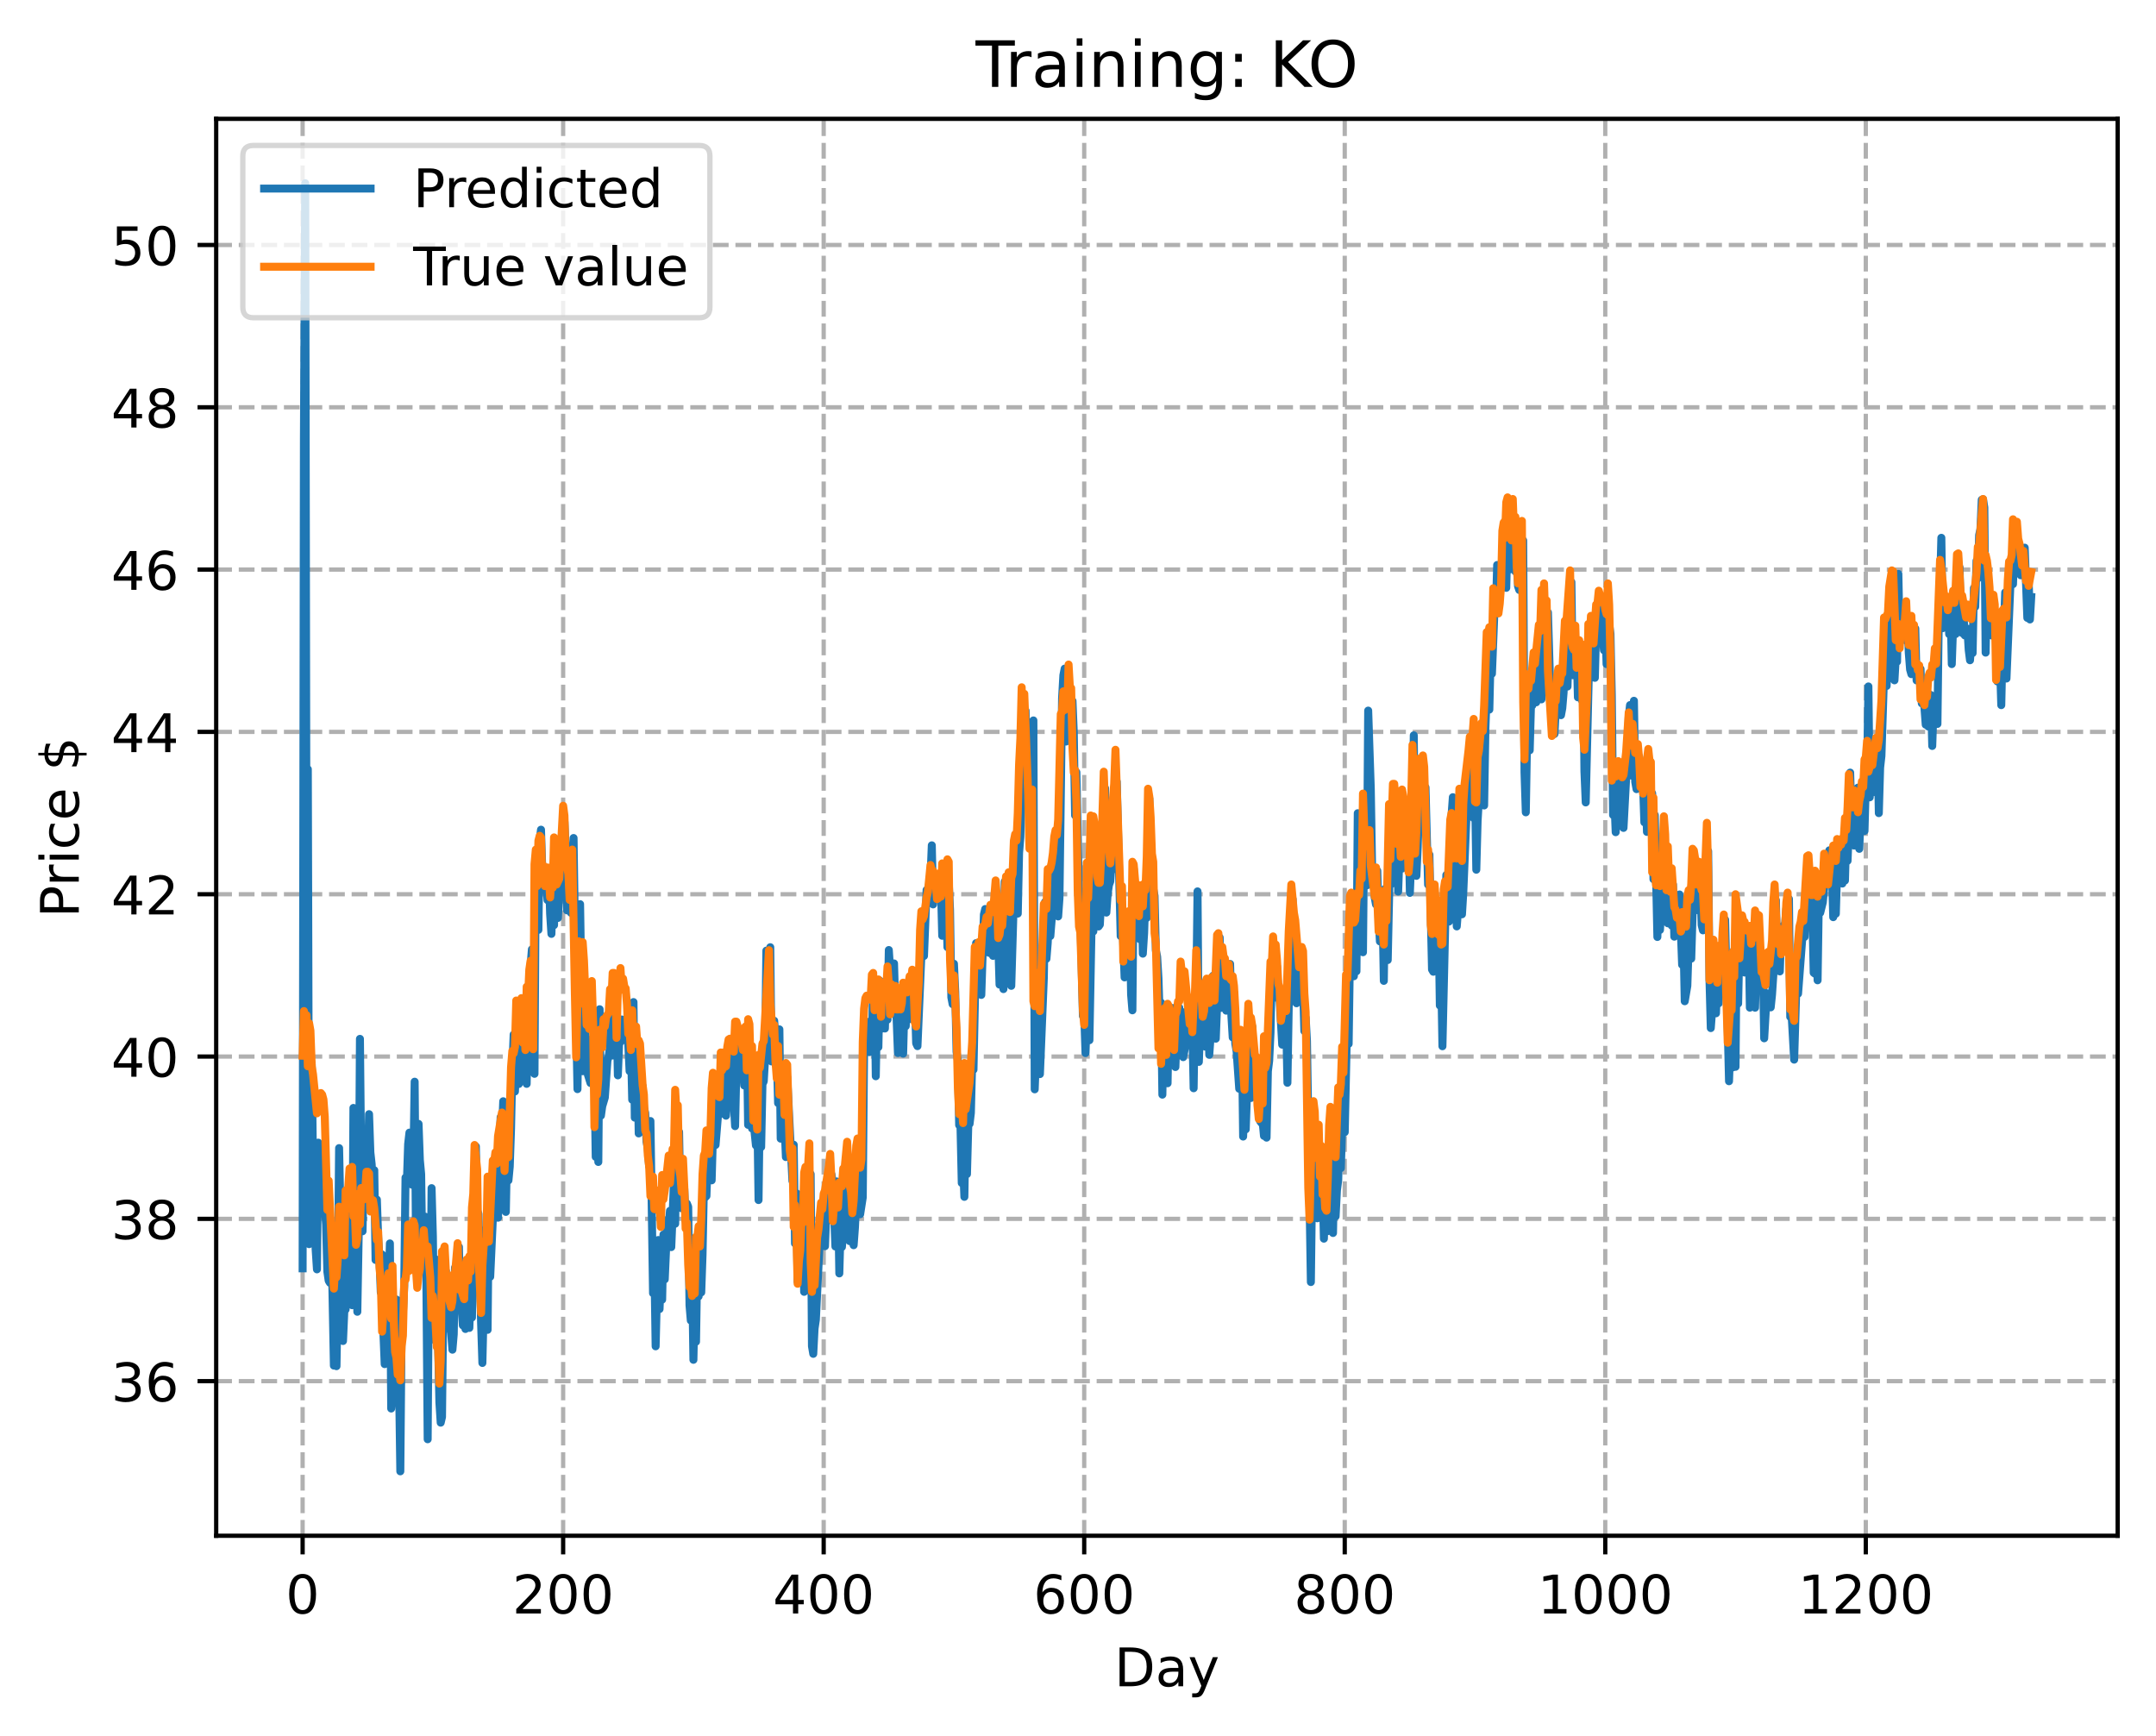 <?xml version="1.0" encoding="utf-8" standalone="no"?>
<!DOCTYPE svg PUBLIC "-//W3C//DTD SVG 1.1//EN"
  "http://www.w3.org/Graphics/SVG/1.1/DTD/svg11.dtd">
<!-- Created with matplotlib (https://matplotlib.org/) -->
<svg height="325.986pt" version="1.1" viewBox="0 0 404.923 325.986" width="404.923pt" xmlns="http://www.w3.org/2000/svg" xmlns:xlink="http://www.w3.org/1999/xlink">
 <defs>
  <style type="text/css">
*{stroke-linecap:butt;stroke-linejoin:round;}
  </style>
 </defs>
 <g id="figure_1">
  <g id="patch_1">
   <path d="M 0 325.986 
L 404.923 325.986 
L 404.923 0 
L 0 0 
z
" style="fill:#ffffff;"/>
  </g>
  <g id="axes_1">
   <g id="patch_2">
    <path d="M 40.603 288.43 
L 397.723 288.43 
L 397.723 22.318 
L 40.603 22.318 
z
" style="fill:#ffffff;"/>
   </g>
   <g id="matplotlib.axis_1">
    <g id="xtick_1">
     <g id="line2d_1">
      <path clip-path="url(#pc48d45824a)" d="M 56.836 288.43 
L 56.836 22.318 
" style="fill:none;stroke:#b0b0b0;stroke-dasharray:2.96,1.28;stroke-dashoffset:0;stroke-width:0.8;"/>
     </g>
     <g id="line2d_2">
      <defs>
       <path d="M 0 0 
L 0 3.5 
" id="ma35d886076" style="stroke:#000000;stroke-width:0.8;"/>
      </defs>
      <g>
       <use style="stroke:#000000;stroke-width:0.8;" x="56.836" xlink:href="#ma35d886076" y="288.43"/>
      </g>
     </g>
     <g id="text_1">
      <!-- 0 -->
      <defs>
       <path d="M 31.781 66.406 
Q 24.172 66.406 20.328 58.906 
Q 16.5 51.422 16.5 36.375 
Q 16.5 21.391 20.328 13.891 
Q 24.172 6.391 31.781 6.391 
Q 39.453 6.391 43.281 13.891 
Q 47.125 21.391 47.125 36.375 
Q 47.125 51.422 43.281 58.906 
Q 39.453 66.406 31.781 66.406 
z
M 31.781 74.219 
Q 44.047 74.219 50.516 64.516 
Q 56.984 54.828 56.984 36.375 
Q 56.984 17.969 50.516 8.266 
Q 44.047 -1.422 31.781 -1.422 
Q 19.531 -1.422 13.062 8.266 
Q 6.594 17.969 6.594 36.375 
Q 6.594 54.828 13.062 64.516 
Q 19.531 74.219 31.781 74.219 
z
" id="DejaVuSans-48"/>
      </defs>
      <g transform="translate(53.655 303.029)scale(0.1 -0.1)">
       <use xlink:href="#DejaVuSans-48"/>
      </g>
     </g>
    </g>
    <g id="xtick_2">
     <g id="line2d_3">
      <path clip-path="url(#pc48d45824a)" d="M 105.766 288.43 
L 105.766 22.318 
" style="fill:none;stroke:#b0b0b0;stroke-dasharray:2.96,1.28;stroke-dashoffset:0;stroke-width:0.8;"/>
     </g>
     <g id="line2d_4">
      <g>
       <use style="stroke:#000000;stroke-width:0.8;" x="105.766" xlink:href="#ma35d886076" y="288.43"/>
      </g>
     </g>
     <g id="text_2">
      <!-- 200 -->
      <defs>
       <path d="M 19.188 8.297 
L 53.609 8.297 
L 53.609 0 
L 7.328 0 
L 7.328 8.297 
Q 12.938 14.109 22.625 23.891 
Q 32.328 33.688 34.812 36.531 
Q 39.547 41.844 41.422 45.531 
Q 43.312 49.219 43.312 52.781 
Q 43.312 58.594 39.234 62.25 
Q 35.156 65.922 28.609 65.922 
Q 23.969 65.922 18.812 64.312 
Q 13.672 62.703 7.812 59.422 
L 7.812 69.391 
Q 13.766 71.781 18.938 73 
Q 24.125 74.219 28.422 74.219 
Q 39.75 74.219 46.484 68.547 
Q 53.219 62.891 53.219 53.422 
Q 53.219 48.922 51.531 44.891 
Q 49.859 40.875 45.406 35.406 
Q 44.188 33.984 37.641 27.219 
Q 31.109 20.453 19.188 8.297 
z
" id="DejaVuSans-50"/>
      </defs>
      <g transform="translate(96.223 303.029)scale(0.1 -0.1)">
       <use xlink:href="#DejaVuSans-50"/>
       <use x="63.623" xlink:href="#DejaVuSans-48"/>
       <use x="127.246" xlink:href="#DejaVuSans-48"/>
      </g>
     </g>
    </g>
    <g id="xtick_3">
     <g id="line2d_5">
      <path clip-path="url(#pc48d45824a)" d="M 154.697 288.43 
L 154.697 22.318 
" style="fill:none;stroke:#b0b0b0;stroke-dasharray:2.96,1.28;stroke-dashoffset:0;stroke-width:0.8;"/>
     </g>
     <g id="line2d_6">
      <g>
       <use style="stroke:#000000;stroke-width:0.8;" x="154.697" xlink:href="#ma35d886076" y="288.43"/>
      </g>
     </g>
     <g id="text_3">
      <!-- 400 -->
      <defs>
       <path d="M 37.797 64.312 
L 12.891 25.391 
L 37.797 25.391 
z
M 35.203 72.906 
L 47.609 72.906 
L 47.609 25.391 
L 58.016 25.391 
L 58.016 17.188 
L 47.609 17.188 
L 47.609 0 
L 37.797 0 
L 37.797 17.188 
L 4.891 17.188 
L 4.891 26.703 
z
" id="DejaVuSans-52"/>
      </defs>
      <g transform="translate(145.153 303.029)scale(0.1 -0.1)">
       <use xlink:href="#DejaVuSans-52"/>
       <use x="63.623" xlink:href="#DejaVuSans-48"/>
       <use x="127.246" xlink:href="#DejaVuSans-48"/>
      </g>
     </g>
    </g>
    <g id="xtick_4">
     <g id="line2d_7">
      <path clip-path="url(#pc48d45824a)" d="M 203.628 288.43 
L 203.628 22.318 
" style="fill:none;stroke:#b0b0b0;stroke-dasharray:2.96,1.28;stroke-dashoffset:0;stroke-width:0.8;"/>
     </g>
     <g id="line2d_8">
      <g>
       <use style="stroke:#000000;stroke-width:0.8;" x="203.628" xlink:href="#ma35d886076" y="288.43"/>
      </g>
     </g>
     <g id="text_4">
      <!-- 600 -->
      <defs>
       <path d="M 33.016 40.375 
Q 26.375 40.375 22.484 35.828 
Q 18.609 31.297 18.609 23.391 
Q 18.609 15.531 22.484 10.953 
Q 26.375 6.391 33.016 6.391 
Q 39.656 6.391 43.531 10.953 
Q 47.406 15.531 47.406 23.391 
Q 47.406 31.297 43.531 35.828 
Q 39.656 40.375 33.016 40.375 
z
M 52.594 71.297 
L 52.594 62.312 
Q 48.875 64.062 45.094 64.984 
Q 41.312 65.922 37.594 65.922 
Q 27.828 65.922 22.672 59.328 
Q 17.531 52.734 16.797 39.406 
Q 19.672 43.656 24.016 45.922 
Q 28.375 48.188 33.594 48.188 
Q 44.578 48.188 50.953 41.516 
Q 57.328 34.859 57.328 23.391 
Q 57.328 12.156 50.688 5.359 
Q 44.047 -1.422 33.016 -1.422 
Q 20.359 -1.422 13.672 8.266 
Q 6.984 17.969 6.984 36.375 
Q 6.984 53.656 15.188 63.938 
Q 23.391 74.219 37.203 74.219 
Q 40.922 74.219 44.703 73.484 
Q 48.484 72.75 52.594 71.297 
z
" id="DejaVuSans-54"/>
      </defs>
      <g transform="translate(194.084 303.029)scale(0.1 -0.1)">
       <use xlink:href="#DejaVuSans-54"/>
       <use x="63.623" xlink:href="#DejaVuSans-48"/>
       <use x="127.246" xlink:href="#DejaVuSans-48"/>
      </g>
     </g>
    </g>
    <g id="xtick_5">
     <g id="line2d_9">
      <path clip-path="url(#pc48d45824a)" d="M 252.558 288.43 
L 252.558 22.318 
" style="fill:none;stroke:#b0b0b0;stroke-dasharray:2.96,1.28;stroke-dashoffset:0;stroke-width:0.8;"/>
     </g>
     <g id="line2d_10">
      <g>
       <use style="stroke:#000000;stroke-width:0.8;" x="252.558" xlink:href="#ma35d886076" y="288.43"/>
      </g>
     </g>
     <g id="text_5">
      <!-- 800 -->
      <defs>
       <path d="M 31.781 34.625 
Q 24.75 34.625 20.719 30.859 
Q 16.703 27.094 16.703 20.516 
Q 16.703 13.922 20.719 10.156 
Q 24.75 6.391 31.781 6.391 
Q 38.812 6.391 42.859 10.172 
Q 46.922 13.969 46.922 20.516 
Q 46.922 27.094 42.891 30.859 
Q 38.875 34.625 31.781 34.625 
z
M 21.922 38.812 
Q 15.578 40.375 12.031 44.719 
Q 8.5 49.078 8.5 55.328 
Q 8.5 64.062 14.719 69.141 
Q 20.953 74.219 31.781 74.219 
Q 42.672 74.219 48.875 69.141 
Q 55.078 64.062 55.078 55.328 
Q 55.078 49.078 51.531 44.719 
Q 48 40.375 41.703 38.812 
Q 48.828 37.156 52.797 32.312 
Q 56.781 27.484 56.781 20.516 
Q 56.781 9.906 50.312 4.234 
Q 43.844 -1.422 31.781 -1.422 
Q 19.734 -1.422 13.25 4.234 
Q 6.781 9.906 6.781 20.516 
Q 6.781 27.484 10.781 32.312 
Q 14.797 37.156 21.922 38.812 
z
M 18.312 54.391 
Q 18.312 48.734 21.844 45.562 
Q 25.391 42.391 31.781 42.391 
Q 38.141 42.391 41.719 45.562 
Q 45.312 48.734 45.312 54.391 
Q 45.312 60.062 41.719 63.234 
Q 38.141 66.406 31.781 66.406 
Q 25.391 66.406 21.844 63.234 
Q 18.312 60.062 18.312 54.391 
z
" id="DejaVuSans-56"/>
      </defs>
      <g transform="translate(243.015 303.029)scale(0.1 -0.1)">
       <use xlink:href="#DejaVuSans-56"/>
       <use x="63.623" xlink:href="#DejaVuSans-48"/>
       <use x="127.246" xlink:href="#DejaVuSans-48"/>
      </g>
     </g>
    </g>
    <g id="xtick_6">
     <g id="line2d_11">
      <path clip-path="url(#pc48d45824a)" d="M 301.489 288.43 
L 301.489 22.318 
" style="fill:none;stroke:#b0b0b0;stroke-dasharray:2.96,1.28;stroke-dashoffset:0;stroke-width:0.8;"/>
     </g>
     <g id="line2d_12">
      <g>
       <use style="stroke:#000000;stroke-width:0.8;" x="301.489" xlink:href="#ma35d886076" y="288.43"/>
      </g>
     </g>
     <g id="text_6">
      <!-- 1000 -->
      <defs>
       <path d="M 12.406 8.297 
L 28.516 8.297 
L 28.516 63.922 
L 10.984 60.406 
L 10.984 69.391 
L 28.422 72.906 
L 38.281 72.906 
L 38.281 8.297 
L 54.391 8.297 
L 54.391 0 
L 12.406 0 
z
" id="DejaVuSans-49"/>
      </defs>
      <g transform="translate(288.764 303.029)scale(0.1 -0.1)">
       <use xlink:href="#DejaVuSans-49"/>
       <use x="63.623" xlink:href="#DejaVuSans-48"/>
       <use x="127.246" xlink:href="#DejaVuSans-48"/>
       <use x="190.869" xlink:href="#DejaVuSans-48"/>
      </g>
     </g>
    </g>
    <g id="xtick_7">
     <g id="line2d_13">
      <path clip-path="url(#pc48d45824a)" d="M 350.419 288.43 
L 350.419 22.318 
" style="fill:none;stroke:#b0b0b0;stroke-dasharray:2.96,1.28;stroke-dashoffset:0;stroke-width:0.8;"/>
     </g>
     <g id="line2d_14">
      <g>
       <use style="stroke:#000000;stroke-width:0.8;" x="350.419" xlink:href="#ma35d886076" y="288.43"/>
      </g>
     </g>
     <g id="text_7">
      <!-- 1200 -->
      <g transform="translate(337.694 303.029)scale(0.1 -0.1)">
       <use xlink:href="#DejaVuSans-49"/>
       <use x="63.623" xlink:href="#DejaVuSans-50"/>
       <use x="127.246" xlink:href="#DejaVuSans-48"/>
       <use x="190.869" xlink:href="#DejaVuSans-48"/>
      </g>
     </g>
    </g>
    <g id="text_8">
     <!-- Day -->
     <defs>
      <path d="M 19.672 64.797 
L 19.672 8.109 
L 31.594 8.109 
Q 46.688 8.109 53.688 14.938 
Q 60.688 21.781 60.688 36.531 
Q 60.688 51.172 53.688 57.984 
Q 46.688 64.797 31.594 64.797 
z
M 9.812 72.906 
L 30.078 72.906 
Q 51.266 72.906 61.172 64.094 
Q 71.094 55.281 71.094 36.531 
Q 71.094 17.672 61.125 8.828 
Q 51.172 0 30.078 0 
L 9.812 0 
z
" id="DejaVuSans-68"/>
      <path d="M 34.281 27.484 
Q 23.391 27.484 19.188 25 
Q 14.984 22.516 14.984 16.5 
Q 14.984 11.719 18.141 8.906 
Q 21.297 6.109 26.703 6.109 
Q 34.188 6.109 38.703 11.406 
Q 43.219 16.703 43.219 25.484 
L 43.219 27.484 
z
M 52.203 31.203 
L 52.203 0 
L 43.219 0 
L 43.219 8.297 
Q 40.141 3.328 35.547 0.953 
Q 30.953 -1.422 24.312 -1.422 
Q 15.922 -1.422 10.953 3.297 
Q 6 8.016 6 15.922 
Q 6 25.141 12.172 29.828 
Q 18.359 34.516 30.609 34.516 
L 43.219 34.516 
L 43.219 35.406 
Q 43.219 41.609 39.141 45 
Q 35.062 48.391 27.688 48.391 
Q 23 48.391 18.547 47.266 
Q 14.109 46.141 10.016 43.891 
L 10.016 52.203 
Q 14.938 54.109 19.578 55.047 
Q 24.219 56 28.609 56 
Q 40.484 56 46.344 49.844 
Q 52.203 43.703 52.203 31.203 
z
" id="DejaVuSans-97"/>
      <path d="M 32.172 -5.078 
Q 28.375 -14.844 24.75 -17.812 
Q 21.141 -20.797 15.094 -20.797 
L 7.906 -20.797 
L 7.906 -13.281 
L 13.188 -13.281 
Q 16.891 -13.281 18.938 -11.516 
Q 21 -9.766 23.484 -3.219 
L 25.094 0.875 
L 2.984 54.688 
L 12.5 54.688 
L 29.594 11.922 
L 46.688 54.688 
L 56.203 54.688 
z
" id="DejaVuSans-121"/>
     </defs>
     <g transform="translate(209.29 316.707)scale(0.1 -0.1)">
      <use xlink:href="#DejaVuSans-68"/>
      <use x="77.002" xlink:href="#DejaVuSans-97"/>
      <use x="138.281" xlink:href="#DejaVuSans-121"/>
     </g>
    </g>
   </g>
   <g id="matplotlib.axis_2">
    <g id="ytick_1">
     <g id="line2d_15">
      <path clip-path="url(#pc48d45824a)" d="M 40.603 259.397 
L 397.723 259.397 
" style="fill:none;stroke:#b0b0b0;stroke-dasharray:2.96,1.28;stroke-dashoffset:0;stroke-width:0.8;"/>
     </g>
     <g id="line2d_16">
      <defs>
       <path d="M 0 0 
L -3.5 0 
" id="m8014759377" style="stroke:#000000;stroke-width:0.8;"/>
      </defs>
      <g>
       <use style="stroke:#000000;stroke-width:0.8;" x="40.603" xlink:href="#m8014759377" y="259.397"/>
      </g>
     </g>
     <g id="text_9">
      <!-- 36 -->
      <defs>
       <path d="M 40.578 39.312 
Q 47.656 37.797 51.625 33 
Q 55.609 28.219 55.609 21.188 
Q 55.609 10.406 48.188 4.484 
Q 40.766 -1.422 27.094 -1.422 
Q 22.516 -1.422 17.656 -0.516 
Q 12.797 0.391 7.625 2.203 
L 7.625 11.719 
Q 11.719 9.328 16.594 8.109 
Q 21.484 6.891 26.812 6.891 
Q 36.078 6.891 40.938 10.547 
Q 45.797 14.203 45.797 21.188 
Q 45.797 27.641 41.281 31.266 
Q 36.766 34.906 28.719 34.906 
L 20.219 34.906 
L 20.219 43.016 
L 29.109 43.016 
Q 36.375 43.016 40.234 45.922 
Q 44.094 48.828 44.094 54.297 
Q 44.094 59.906 40.109 62.906 
Q 36.141 65.922 28.719 65.922 
Q 24.656 65.922 20.016 65.031 
Q 15.375 64.156 9.812 62.312 
L 9.812 71.094 
Q 15.438 72.656 20.344 73.438 
Q 25.25 74.219 29.594 74.219 
Q 40.828 74.219 47.359 69.109 
Q 53.906 64.016 53.906 55.328 
Q 53.906 49.266 50.438 45.094 
Q 46.969 40.922 40.578 39.312 
z
" id="DejaVuSans-51"/>
      </defs>
      <g transform="translate(20.878 263.197)scale(0.1 -0.1)">
       <use xlink:href="#DejaVuSans-51"/>
       <use x="63.623" xlink:href="#DejaVuSans-54"/>
      </g>
     </g>
    </g>
    <g id="ytick_2">
     <g id="line2d_17">
      <path clip-path="url(#pc48d45824a)" d="M 40.603 228.914 
L 397.723 228.914 
" style="fill:none;stroke:#b0b0b0;stroke-dasharray:2.96,1.28;stroke-dashoffset:0;stroke-width:0.8;"/>
     </g>
     <g id="line2d_18">
      <g>
       <use style="stroke:#000000;stroke-width:0.8;" x="40.603" xlink:href="#m8014759377" y="228.914"/>
      </g>
     </g>
     <g id="text_10">
      <!-- 38 -->
      <g transform="translate(20.878 232.713)scale(0.1 -0.1)">
       <use xlink:href="#DejaVuSans-51"/>
       <use x="63.623" xlink:href="#DejaVuSans-56"/>
      </g>
     </g>
    </g>
    <g id="ytick_3">
     <g id="line2d_19">
      <path clip-path="url(#pc48d45824a)" d="M 40.603 198.43 
L 397.723 198.43 
" style="fill:none;stroke:#b0b0b0;stroke-dasharray:2.96,1.28;stroke-dashoffset:0;stroke-width:0.8;"/>
     </g>
     <g id="line2d_20">
      <g>
       <use style="stroke:#000000;stroke-width:0.8;" x="40.603" xlink:href="#m8014759377" y="198.43"/>
      </g>
     </g>
     <g id="text_11">
      <!-- 40 -->
      <g transform="translate(20.878 202.229)scale(0.1 -0.1)">
       <use xlink:href="#DejaVuSans-52"/>
       <use x="63.623" xlink:href="#DejaVuSans-48"/>
      </g>
     </g>
    </g>
    <g id="ytick_4">
     <g id="line2d_21">
      <path clip-path="url(#pc48d45824a)" d="M 40.603 167.946 
L 397.723 167.946 
" style="fill:none;stroke:#b0b0b0;stroke-dasharray:2.96,1.28;stroke-dashoffset:0;stroke-width:0.8;"/>
     </g>
     <g id="line2d_22">
      <g>
       <use style="stroke:#000000;stroke-width:0.8;" x="40.603" xlink:href="#m8014759377" y="167.946"/>
      </g>
     </g>
     <g id="text_12">
      <!-- 42 -->
      <g transform="translate(20.878 171.745)scale(0.1 -0.1)">
       <use xlink:href="#DejaVuSans-52"/>
       <use x="63.623" xlink:href="#DejaVuSans-50"/>
      </g>
     </g>
    </g>
    <g id="ytick_5">
     <g id="line2d_23">
      <path clip-path="url(#pc48d45824a)" d="M 40.603 137.462 
L 397.723 137.462 
" style="fill:none;stroke:#b0b0b0;stroke-dasharray:2.96,1.28;stroke-dashoffset:0;stroke-width:0.8;"/>
     </g>
     <g id="line2d_24">
      <g>
       <use style="stroke:#000000;stroke-width:0.8;" x="40.603" xlink:href="#m8014759377" y="137.462"/>
      </g>
     </g>
     <g id="text_13">
      <!-- 44 -->
      <g transform="translate(20.878 141.261)scale(0.1 -0.1)">
       <use xlink:href="#DejaVuSans-52"/>
       <use x="63.623" xlink:href="#DejaVuSans-52"/>
      </g>
     </g>
    </g>
    <g id="ytick_6">
     <g id="line2d_25">
      <path clip-path="url(#pc48d45824a)" d="M 40.603 106.978 
L 397.723 106.978 
" style="fill:none;stroke:#b0b0b0;stroke-dasharray:2.96,1.28;stroke-dashoffset:0;stroke-width:0.8;"/>
     </g>
     <g id="line2d_26">
      <g>
       <use style="stroke:#000000;stroke-width:0.8;" x="40.603" xlink:href="#m8014759377" y="106.978"/>
      </g>
     </g>
     <g id="text_14">
      <!-- 46 -->
      <g transform="translate(20.878 110.777)scale(0.1 -0.1)">
       <use xlink:href="#DejaVuSans-52"/>
       <use x="63.623" xlink:href="#DejaVuSans-54"/>
      </g>
     </g>
    </g>
    <g id="ytick_7">
     <g id="line2d_27">
      <path clip-path="url(#pc48d45824a)" d="M 40.603 76.494 
L 397.723 76.494 
" style="fill:none;stroke:#b0b0b0;stroke-dasharray:2.96,1.28;stroke-dashoffset:0;stroke-width:0.8;"/>
     </g>
     <g id="line2d_28">
      <g>
       <use style="stroke:#000000;stroke-width:0.8;" x="40.603" xlink:href="#m8014759377" y="76.494"/>
      </g>
     </g>
     <g id="text_15">
      <!-- 48 -->
      <g transform="translate(20.878 80.293)scale(0.1 -0.1)">
       <use xlink:href="#DejaVuSans-52"/>
       <use x="63.623" xlink:href="#DejaVuSans-56"/>
      </g>
     </g>
    </g>
    <g id="ytick_8">
     <g id="line2d_29">
      <path clip-path="url(#pc48d45824a)" d="M 40.603 46.01 
L 397.723 46.01 
" style="fill:none;stroke:#b0b0b0;stroke-dasharray:2.96,1.28;stroke-dashoffset:0;stroke-width:0.8;"/>
     </g>
     <g id="line2d_30">
      <g>
       <use style="stroke:#000000;stroke-width:0.8;" x="40.603" xlink:href="#m8014759377" y="46.01"/>
      </g>
     </g>
     <g id="text_16">
      <!-- 50 -->
      <defs>
       <path d="M 10.797 72.906 
L 49.516 72.906 
L 49.516 64.594 
L 19.828 64.594 
L 19.828 46.734 
Q 21.969 47.469 24.109 47.828 
Q 26.266 48.188 28.422 48.188 
Q 40.625 48.188 47.75 41.5 
Q 54.891 34.812 54.891 23.391 
Q 54.891 11.625 47.562 5.094 
Q 40.234 -1.422 26.906 -1.422 
Q 22.312 -1.422 17.547 -0.641 
Q 12.797 0.141 7.719 1.703 
L 7.719 11.625 
Q 12.109 9.234 16.797 8.062 
Q 21.484 6.891 26.703 6.891 
Q 35.156 6.891 40.078 11.328 
Q 45.016 15.766 45.016 23.391 
Q 45.016 31 40.078 35.438 
Q 35.156 39.891 26.703 39.891 
Q 22.75 39.891 18.812 39.016 
Q 14.891 38.141 10.797 36.281 
z
" id="DejaVuSans-53"/>
      </defs>
      <g transform="translate(20.878 49.809)scale(0.1 -0.1)">
       <use xlink:href="#DejaVuSans-53"/>
       <use x="63.623" xlink:href="#DejaVuSans-48"/>
      </g>
     </g>
    </g>
    <g id="text_17">
     <!-- Price $ -->
     <defs>
      <path d="M 19.672 64.797 
L 19.672 37.406 
L 32.078 37.406 
Q 38.969 37.406 42.719 40.969 
Q 46.484 44.531 46.484 51.125 
Q 46.484 57.672 42.719 61.234 
Q 38.969 64.797 32.078 64.797 
z
M 9.812 72.906 
L 32.078 72.906 
Q 44.344 72.906 50.609 67.359 
Q 56.891 61.812 56.891 51.125 
Q 56.891 40.328 50.609 34.812 
Q 44.344 29.297 32.078 29.297 
L 19.672 29.297 
L 19.672 0 
L 9.812 0 
z
" id="DejaVuSans-80"/>
      <path d="M 41.109 46.297 
Q 39.594 47.172 37.812 47.578 
Q 36.031 48 33.891 48 
Q 26.266 48 22.188 43.047 
Q 18.109 38.094 18.109 28.812 
L 18.109 0 
L 9.078 0 
L 9.078 54.688 
L 18.109 54.688 
L 18.109 46.188 
Q 20.953 51.172 25.484 53.578 
Q 30.031 56 36.531 56 
Q 37.453 56 38.578 55.875 
Q 39.703 55.766 41.062 55.516 
z
" id="DejaVuSans-114"/>
      <path d="M 9.422 54.688 
L 18.406 54.688 
L 18.406 0 
L 9.422 0 
z
M 9.422 75.984 
L 18.406 75.984 
L 18.406 64.594 
L 9.422 64.594 
z
" id="DejaVuSans-105"/>
      <path d="M 48.781 52.594 
L 48.781 44.188 
Q 44.969 46.297 41.141 47.344 
Q 37.312 48.391 33.406 48.391 
Q 24.656 48.391 19.812 42.844 
Q 14.984 37.312 14.984 27.297 
Q 14.984 17.281 19.812 11.734 
Q 24.656 6.203 33.406 6.203 
Q 37.312 6.203 41.141 7.25 
Q 44.969 8.297 48.781 10.406 
L 48.781 2.094 
Q 45.016 0.344 40.984 -0.531 
Q 36.969 -1.422 32.422 -1.422 
Q 20.062 -1.422 12.781 6.344 
Q 5.516 14.109 5.516 27.297 
Q 5.516 40.672 12.859 48.328 
Q 20.219 56 33.016 56 
Q 37.156 56 41.109 55.141 
Q 45.062 54.297 48.781 52.594 
z
" id="DejaVuSans-99"/>
      <path d="M 56.203 29.594 
L 56.203 25.203 
L 14.891 25.203 
Q 15.484 15.922 20.484 11.062 
Q 25.484 6.203 34.422 6.203 
Q 39.594 6.203 44.453 7.469 
Q 49.312 8.734 54.109 11.281 
L 54.109 2.781 
Q 49.266 0.734 44.188 -0.344 
Q 39.109 -1.422 33.891 -1.422 
Q 20.797 -1.422 13.156 6.188 
Q 5.516 13.812 5.516 26.812 
Q 5.516 40.234 12.766 48.109 
Q 20.016 56 32.328 56 
Q 43.359 56 49.781 48.891 
Q 56.203 41.797 56.203 29.594 
z
M 47.219 32.234 
Q 47.125 39.594 43.094 43.984 
Q 39.062 48.391 32.422 48.391 
Q 24.906 48.391 20.391 44.141 
Q 15.875 39.891 15.188 32.172 
z
" id="DejaVuSans-101"/>
      <path id="DejaVuSans-32"/>
      <path d="M 33.797 -14.703 
L 28.906 -14.703 
L 28.859 0 
Q 23.734 0.094 18.609 1.188 
Q 13.484 2.297 8.297 4.5 
L 8.297 13.281 
Q 13.281 10.156 18.375 8.562 
Q 23.484 6.984 28.906 6.938 
L 28.906 29.203 
Q 18.109 30.953 13.203 35.156 
Q 8.297 39.359 8.297 46.688 
Q 8.297 54.641 13.625 59.219 
Q 18.953 63.812 28.906 64.5 
L 28.906 75.984 
L 33.797 75.984 
L 33.797 64.656 
Q 38.328 64.453 42.578 63.688 
Q 46.828 62.938 50.875 61.625 
L 50.875 53.078 
Q 46.828 55.125 42.547 56.25 
Q 38.281 57.375 33.797 57.562 
L 33.797 36.719 
Q 44.875 35.016 50.094 30.609 
Q 55.328 26.219 55.328 18.609 
Q 55.328 10.359 49.781 5.594 
Q 44.234 0.828 33.797 0.094 
z
M 28.906 37.594 
L 28.906 57.625 
Q 23.25 56.984 20.266 54.391 
Q 17.281 51.812 17.281 47.516 
Q 17.281 43.312 20.031 40.969 
Q 22.797 38.625 28.906 37.594 
z
M 33.797 28.219 
L 33.797 7.078 
Q 39.984 7.906 43.141 10.594 
Q 46.297 13.281 46.297 17.672 
Q 46.297 21.969 43.281 24.5 
Q 40.281 27.047 33.797 28.219 
z
" id="DejaVuSans-36"/>
     </defs>
     <g transform="translate(14.798 172.342)rotate(-90)scale(0.1 -0.1)">
      <use xlink:href="#DejaVuSans-80"/>
      <use x="58.553" xlink:href="#DejaVuSans-114"/>
      <use x="99.666" xlink:href="#DejaVuSans-105"/>
      <use x="127.449" xlink:href="#DejaVuSans-99"/>
      <use x="182.43" xlink:href="#DejaVuSans-101"/>
      <use x="243.953" xlink:href="#DejaVuSans-32"/>
      <use x="275.74" xlink:href="#DejaVuSans-36"/>
     </g>
    </g>
   </g>
   <g id="line2d_31">
    <path clip-path="url(#pc48d45824a)" d="M 56.836 238.211 
L 57.081 82.445 
L 57.325 34.414 
L 57.57 170.158 
L 57.814 144.467 
L 58.059 233.666 
L 58.304 198.783 
L 58.548 199.918 
L 58.793 218.998 
L 59.038 224.329 
L 59.282 234.638 
L 59.527 238.4 
L 59.772 214.606 
L 60.261 221.918 
L 60.506 216.828 
L 60.75 226.503 
L 60.995 226.81 
L 61.24 229.909 
L 61.484 238.843 
L 61.729 240.541 
L 61.974 240.933 
L 62.218 231.06 
L 62.708 256.479 
L 62.952 254.753 
L 63.197 256.586 
L 63.441 242.292 
L 63.686 215.631 
L 64.175 238.92 
L 64.42 251.858 
L 64.665 246.248 
L 64.909 245.932 
L 65.154 228.042 
L 65.399 236.442 
L 65.643 237.521 
L 65.888 230.448 
L 66.133 245.131 
L 66.377 208.085 
L 66.622 244.521 
L 66.867 221.095 
L 67.111 246.368 
L 67.356 232.406 
L 67.601 195.113 
L 67.845 219.879 
L 68.09 231.245 
L 68.335 218.705 
L 68.579 221.477 
L 68.824 222.827 
L 69.069 219.792 
L 69.313 209.255 
L 69.558 216.412 
L 69.802 218.64 
L 70.047 222.779 
L 70.292 219.785 
L 70.536 236.632 
L 70.781 225.3 
L 71.026 232.47 
L 71.27 236.215 
L 71.515 242.74 
L 71.76 235.609 
L 72.004 250.242 
L 72.249 256.202 
L 72.494 236.481 
L 72.738 237.937 
L 72.983 241.292 
L 73.228 233.528 
L 73.472 264.538 
L 73.717 261.717 
L 73.962 247.049 
L 74.206 254.624 
L 74.451 244.066 
L 74.696 254.873 
L 74.94 259.366 
L 75.185 276.334 
L 75.429 249.034 
L 75.674 246.714 
L 75.919 241.512 
L 76.163 221.162 
L 76.408 222.306 
L 76.653 214.879 
L 76.897 212.72 
L 77.142 219.655 
L 77.387 222.506 
L 77.631 218.987 
L 77.876 203.158 
L 78.121 231.964 
L 78.365 215.829 
L 78.61 211.082 
L 78.855 217.87 
L 79.099 220.522 
L 79.344 238.153 
L 79.589 237.912 
L 79.833 228.502 
L 80.078 240.439 
L 80.323 270.309 
L 80.567 236.04 
L 80.812 249.087 
L 81.056 223.15 
L 81.301 232.195 
L 81.546 251.628 
L 81.79 236.494 
L 82.035 241.27 
L 82.524 263.384 
L 82.769 267.192 
L 83.014 266.128 
L 83.258 243.807 
L 83.503 245.56 
L 83.748 238.736 
L 83.992 248.597 
L 84.237 247.404 
L 84.726 250.305 
L 84.971 253.489 
L 85.216 250.608 
L 85.46 238.082 
L 85.705 241.883 
L 85.95 235.932 
L 86.194 234.192 
L 86.439 245.405 
L 86.684 244.968 
L 86.928 248.92 
L 87.173 247.508 
L 87.417 249.598 
L 87.662 245.273 
L 87.907 243.755 
L 88.151 249.399 
L 88.396 241.634 
L 88.641 247.451 
L 88.885 233.344 
L 89.13 228.51 
L 89.375 215.326 
L 89.619 227.398 
L 89.864 227.974 
L 90.353 248.375 
L 90.598 255.981 
L 91.087 235.238 
L 91.332 230.756 
L 91.577 249.76 
L 91.821 224.493 
L 92.066 239.793 
L 92.555 229.015 
L 92.8 222.419 
L 93.044 227.394 
L 93.289 222.682 
L 93.534 228.702 
L 93.778 215.796 
L 94.023 209.817 
L 94.268 212.657 
L 94.512 206.832 
L 94.757 225.691 
L 95.002 227.611 
L 95.246 214.932 
L 95.491 221.701 
L 95.736 219.11 
L 95.98 211.884 
L 96.225 200.508 
L 96.47 194.309 
L 96.714 204.995 
L 97.204 192.46 
L 97.448 203.585 
L 97.693 195.52 
L 97.938 195.039 
L 98.182 193.143 
L 98.427 199.942 
L 98.672 199.737 
L 98.916 203.56 
L 99.161 190.401 
L 99.405 197.683 
L 99.65 181.343 
L 99.895 178.302 
L 100.384 201.677 
L 100.629 161.168 
L 100.873 165.209 
L 101.118 174.647 
L 101.363 157.705 
L 101.607 155.827 
L 101.852 163.619 
L 102.097 166.615 
L 102.341 166.042 
L 102.586 166.215 
L 102.831 169.055 
L 103.075 163.676 
L 103.32 171.633 
L 103.565 175.395 
L 103.809 167.513 
L 104.054 173.754 
L 104.299 161.733 
L 104.543 168.861 
L 104.788 172.403 
L 105.032 167.591 
L 105.277 168.576 
L 105.522 164.861 
L 105.766 156.993 
L 106.011 154.383 
L 106.256 159.82 
L 106.5 170.982 
L 106.745 163.518 
L 107.234 171.44 
L 107.724 157.39 
L 108.213 191.882 
L 108.458 204.552 
L 108.947 169.813 
L 109.436 201.188 
L 109.681 189.309 
L 110.415 201.838 
L 110.904 203.403 
L 111.393 194.956 
L 111.638 201.89 
L 111.883 217.276 
L 112.127 210.75 
L 112.372 218.232 
L 112.617 189.549 
L 112.861 209.536 
L 113.106 207.78 
L 113.595 206.133 
L 114.085 199.185 
L 114.329 198.373 
L 114.574 196.485 
L 114.819 186.412 
L 115.063 198.232 
L 115.308 188.076 
L 115.553 187.812 
L 115.797 189.889 
L 116.042 201.964 
L 116.287 195.722 
L 116.531 195.713 
L 116.776 191.477 
L 117.02 195.222 
L 117.265 191.888 
L 117.999 196.123 
L 118.244 201.171 
L 118.488 196.005 
L 118.733 206.534 
L 118.978 188.203 
L 119.222 209.908 
L 119.467 201.416 
L 119.712 197.565 
L 119.956 212.871 
L 120.201 198.846 
L 120.446 209.058 
L 120.69 203.965 
L 120.935 208.069 
L 121.18 209.02 
L 121.424 214.417 
L 121.669 215.631 
L 121.914 219.029 
L 122.158 210.542 
L 122.648 242.883 
L 122.892 236.66 
L 123.137 252.854 
L 123.626 232.891 
L 123.871 245.86 
L 124.115 239.437 
L 124.36 244.092 
L 124.605 231.861 
L 124.849 240.278 
L 125.339 229.072 
L 125.583 230.128 
L 125.828 227.41 
L 126.073 234.222 
L 126.562 222.303 
L 126.807 229.839 
L 127.051 213.402 
L 127.296 222.735 
L 127.541 212.597 
L 127.785 226.072 
L 128.03 226.931 
L 128.275 226.678 
L 128.519 223.297 
L 128.764 229.249 
L 129.008 226.043 
L 129.253 226.655 
L 129.498 245.147 
L 129.742 248.005 
L 129.987 239.916 
L 130.232 255.388 
L 130.476 243.537 
L 130.721 251.99 
L 130.966 236.677 
L 131.21 243.477 
L 131.455 238.723 
L 131.7 242.733 
L 131.944 235.672 
L 132.189 223.436 
L 132.434 224.884 
L 132.678 224.629 
L 132.923 217.591 
L 133.168 218.063 
L 133.412 221.304 
L 133.657 221.684 
L 134.146 204.352 
L 134.391 215.042 
L 134.88 209.097 
L 135.125 209.087 
L 135.369 209.202 
L 135.614 203.152 
L 135.859 202.308 
L 136.103 198.522 
L 136.348 209.545 
L 136.593 204.434 
L 136.837 202.636 
L 137.082 198.074 
L 137.327 198.262 
L 137.571 204.941 
L 137.816 207.288 
L 138.061 211.507 
L 138.305 200.463 
L 138.55 196.756 
L 138.795 202.079 
L 139.039 199.803 
L 139.284 200.216 
L 139.529 199.547 
L 139.773 203.867 
L 140.018 197.408 
L 140.263 195.281 
L 140.507 211.265 
L 140.752 196.966 
L 140.996 207.778 
L 141.241 211.944 
L 141.486 203.897 
L 141.73 212.762 
L 141.975 215.126 
L 142.22 208.157 
L 142.464 225.386 
L 142.709 206.566 
L 142.954 215.432 
L 143.198 203.605 
L 143.443 203.088 
L 143.688 198.805 
L 143.932 178.547 
L 144.177 191.715 
L 144.666 177.901 
L 144.911 199.352 
L 145.156 197.547 
L 145.4 191.709 
L 145.89 198.002 
L 146.134 207.176 
L 146.379 193.328 
L 146.624 213.856 
L 146.868 202.007 
L 147.113 208.418 
L 147.357 211.52 
L 147.602 217.313 
L 147.847 202.305 
L 148.825 221.791 
L 149.07 214.999 
L 149.315 233.543 
L 149.559 224.089 
L 149.804 240.694 
L 150.049 240.944 
L 150.293 229.566 
L 150.538 239.855 
L 150.783 224.149 
L 151.027 242.622 
L 151.272 231.102 
L 151.517 228.298 
L 151.761 233.163 
L 152.251 220.511 
L 152.495 252.823 
L 152.74 254.268 
L 152.984 249.522 
L 153.229 247.858 
L 153.963 232.762 
L 154.208 230.784 
L 154.452 227.207 
L 154.697 229.077 
L 154.942 234.053 
L 155.186 227.862 
L 155.676 223.155 
L 155.92 222.866 
L 156.165 220.57 
L 156.41 222.221 
L 156.899 234.108 
L 157.144 221.894 
L 157.388 224.262 
L 157.633 239.163 
L 157.878 230.429 
L 158.122 234.206 
L 158.367 231.332 
L 158.612 224.887 
L 158.856 230.424 
L 159.101 218.369 
L 159.345 219.747 
L 159.59 233.105 
L 159.835 229.89 
L 160.324 233.866 
L 160.569 230.543 
L 161.058 220.572 
L 161.303 221.61 
L 161.547 228.052 
L 162.037 224.893 
L 162.281 197.716 
L 162.526 192.331 
L 162.771 192.409 
L 163.015 191.924 
L 163.26 197.604 
L 163.505 193.128 
L 163.749 195.708 
L 163.994 185.158 
L 164.239 184.398 
L 164.483 202.134 
L 164.728 188.895 
L 164.972 196.666 
L 165.217 184.173 
L 165.462 190.332 
L 165.706 193.167 
L 165.951 184.858 
L 166.196 193.166 
L 166.44 184.277 
L 166.685 191.507 
L 166.93 178.428 
L 167.174 182.106 
L 167.419 188.654 
L 167.664 182.048 
L 167.908 180.947 
L 168.153 189.388 
L 168.398 191.34 
L 168.642 197.777 
L 169.132 186.326 
L 169.376 195.815 
L 169.621 197.891 
L 169.866 188.524 
L 170.11 192.729 
L 170.355 187.456 
L 170.6 190.026 
L 170.844 184.864 
L 171.089 191.394 
L 171.578 185.724 
L 171.823 187.517 
L 172.067 195.95 
L 172.312 196.476 
L 173.291 173.493 
L 173.535 179.548 
L 174.025 167.151 
L 174.269 167.366 
L 174.759 164.821 
L 175.003 158.764 
L 175.248 169.859 
L 175.493 164.403 
L 175.737 168.172 
L 175.982 166.98 
L 176.227 167.235 
L 176.471 168.486 
L 176.716 166.369 
L 176.96 175.752 
L 177.205 166.551 
L 177.45 172.726 
L 177.694 167.828 
L 177.939 177.888 
L 178.184 165.668 
L 178.428 170.891 
L 178.673 187.311 
L 178.918 188.598 
L 179.162 181.007 
L 179.407 186.273 
L 179.652 197.55 
L 179.896 199.176 
L 180.141 211.314 
L 180.386 211.268 
L 180.63 222.185 
L 180.875 218.565 
L 181.12 224.783 
L 181.364 210.764 
L 181.609 220.511 
L 181.854 211.317 
L 182.098 211.073 
L 182.343 209.008 
L 182.588 199.296 
L 182.832 200.899 
L 183.321 177.138 
L 183.566 179.04 
L 183.811 182.506 
L 184.055 178.791 
L 184.3 186.859 
L 184.789 171.758 
L 185.034 170.725 
L 185.279 175.545 
L 185.523 174.847 
L 185.768 178.957 
L 186.013 176.669 
L 186.257 170.273 
L 186.502 179.523 
L 187.236 168.68 
L 187.725 184.922 
L 187.97 180.524 
L 188.215 178.736 
L 188.459 185.764 
L 188.704 165.571 
L 188.948 166.043 
L 189.438 182.447 
L 189.682 175.639 
L 189.927 185.155 
L 190.416 168.543 
L 190.661 168.582 
L 190.906 166.423 
L 191.15 171.586 
L 191.395 160.177 
L 191.64 157.218 
L 192.129 139.102 
L 192.374 150.777 
L 192.618 133.479 
L 192.863 143.05 
L 193.108 143.356 
L 193.597 153.664 
L 193.842 151.014 
L 194.086 135.308 
L 194.331 204.589 
L 194.82 192.058 
L 195.065 195.221 
L 195.309 201.73 
L 196.043 183.708 
L 196.288 169.396 
L 196.533 180.074 
L 196.777 177.065 
L 197.022 170.928 
L 197.267 175.801 
L 197.511 172.789 
L 197.756 166.928 
L 198.001 165.455 
L 198.245 159.734 
L 198.49 168.163 
L 198.735 172.117 
L 198.979 168.696 
L 199.469 131.157 
L 199.713 126.821 
L 199.958 125.577 
L 200.203 139.269 
L 200.447 133.482 
L 200.692 139.154 
L 200.936 134.795 
L 201.181 135.637 
L 201.426 131.648 
L 201.67 137.672 
L 201.915 153.134 
L 202.16 145.042 
L 202.649 168.252 
L 202.894 171.753 
L 203.383 190.81 
L 203.628 190.52 
L 203.872 197.784 
L 204.117 190.959 
L 204.362 178.717 
L 204.606 195.368 
L 205.096 169.091 
L 205.34 174.935 
L 205.585 166.361 
L 205.83 163.376 
L 206.074 165.433 
L 206.319 174.004 
L 206.563 173.659 
L 207.297 159.711 
L 207.542 148.047 
L 207.787 171.396 
L 208.031 167.844 
L 208.276 166.213 
L 208.521 165.541 
L 208.765 161.952 
L 209.01 163.326 
L 209.744 146.818 
L 210.478 175.819 
L 210.723 171.027 
L 211.212 183.57 
L 211.457 176.908 
L 211.701 178.841 
L 211.946 173.432 
L 212.191 173.622 
L 212.435 186.809 
L 212.68 189.749 
L 212.924 163.203 
L 213.169 171.054 
L 213.414 175.191 
L 213.658 173.38 
L 213.903 176.021 
L 214.148 176.433 
L 214.392 166.878 
L 214.637 179.11 
L 214.882 175.236 
L 215.126 167.599 
L 215.371 172.395 
L 215.86 149.988 
L 216.105 161.718 
L 216.35 163.427 
L 216.594 166.907 
L 216.839 168.254 
L 217.084 178.474 
L 217.328 179.68 
L 217.573 183.734 
L 217.818 191.46 
L 218.062 188.311 
L 218.307 205.589 
L 218.551 191.347 
L 218.796 188.968 
L 219.041 193.279 
L 219.285 203.449 
L 219.53 189.467 
L 219.775 195.37 
L 220.264 189.325 
L 220.753 200.4 
L 220.998 193.788 
L 221.243 196.456 
L 221.487 189.277 
L 221.732 195.948 
L 221.977 190.047 
L 222.221 198.545 
L 222.955 194.593 
L 223.2 189.388 
L 223.445 193.5 
L 223.689 195.629 
L 223.934 192.69 
L 224.179 204.387 
L 224.423 188.452 
L 224.668 187.022 
L 224.912 167.415 
L 225.157 199.44 
L 225.646 186.363 
L 225.891 189.746 
L 226.136 190.78 
L 226.38 196.577 
L 226.87 187.456 
L 227.114 198.109 
L 227.604 191.299 
L 227.848 183.25 
L 228.093 192.42 
L 228.338 195.079 
L 229.072 176.082 
L 229.316 189.291 
L 229.561 183.265 
L 229.806 182.519 
L 230.295 189.816 
L 230.539 189.411 
L 231.029 181.044 
L 231.273 190.812 
L 231.518 194.846 
L 231.763 186.441 
L 232.007 196.049 
L 232.252 197.468 
L 232.741 204.484 
L 233.231 194.089 
L 233.475 213.461 
L 233.72 206.149 
L 233.965 212.11 
L 234.699 190.947 
L 234.943 206.215 
L 235.188 192.806 
L 235.433 203.112 
L 235.677 202.36 
L 235.922 203.237 
L 236.167 201.297 
L 236.411 207.329 
L 236.656 210.552 
L 236.9 210.894 
L 237.145 210.751 
L 237.39 213.34 
L 237.634 204.296 
L 237.879 213.663 
L 238.124 201.173 
L 238.368 199.216 
L 238.613 193.954 
L 238.858 182.058 
L 239.102 187.497 
L 239.347 179.721 
L 239.592 186.854 
L 239.836 181.523 
L 240.081 186.892 
L 240.326 187.711 
L 240.815 196.203 
L 241.06 193.825 
L 241.549 191.171 
L 241.794 203.361 
L 242.038 188.98 
L 242.283 183.889 
L 242.772 168.873 
L 243.017 178.017 
L 243.261 181.074 
L 243.506 188.426 
L 244.24 181.257 
L 244.485 187.077 
L 244.729 184.822 
L 244.974 193.646 
L 245.219 191.121 
L 245.463 195.512 
L 246.197 240.784 
L 246.442 221.123 
L 246.687 217.821 
L 246.931 212.014 
L 247.176 225.408 
L 247.421 228.809 
L 247.91 215.497 
L 248.155 226.274 
L 248.399 222.1 
L 248.644 232.638 
L 248.888 223.725 
L 249.133 229.273 
L 249.378 231.222 
L 249.622 227.475 
L 249.867 213.493 
L 250.112 216.372 
L 250.356 231.571 
L 250.601 217.939 
L 250.846 228.446 
L 251.09 223.566 
L 251.335 221.64 
L 251.58 212.059 
L 251.824 219.395 
L 252.314 204.425 
L 252.558 212.634 
L 253.048 189.925 
L 253.292 196.049 
L 253.537 179.092 
L 253.782 170.033 
L 254.026 174.006 
L 254.271 183.351 
L 254.515 178.916 
L 254.76 182.42 
L 255.005 152.732 
L 255.249 162.291 
L 255.494 177.432 
L 255.739 160.233 
L 255.983 178.841 
L 256.228 153.829 
L 256.473 164.339 
L 256.717 166.286 
L 256.962 133.46 
L 257.451 148.161 
L 257.696 163.192 
L 257.941 163.584 
L 258.185 168.581 
L 258.43 169.874 
L 258.675 163.555 
L 258.919 172.405 
L 259.164 176.808 
L 259.409 170.906 
L 259.653 170.972 
L 259.898 184.218 
L 260.143 166.937 
L 260.387 166.696 
L 260.632 180.311 
L 261.121 157.646 
L 261.366 165.998 
L 261.61 152.995 
L 261.855 148.1 
L 262.1 148.922 
L 262.344 150.346 
L 262.589 167.449 
L 262.834 160.541 
L 263.078 161.437 
L 263.323 163.134 
L 263.568 153.124 
L 263.812 158.365 
L 264.302 160.452 
L 264.546 154.909 
L 264.791 167.698 
L 265.28 155.733 
L 265.525 138.104 
L 265.77 161.93 
L 266.014 164.497 
L 266.259 159.234 
L 266.748 143.757 
L 266.993 154.832 
L 267.237 150.074 
L 267.482 148.608 
L 267.727 147.889 
L 268.216 166.156 
L 268.461 160.516 
L 268.95 182.091 
L 269.195 182.505 
L 269.439 179.574 
L 269.684 170.177 
L 269.929 180.595 
L 270.173 172.602 
L 270.418 188.849 
L 270.663 182.545 
L 270.907 196.497 
L 271.641 164.33 
L 271.886 170.574 
L 272.131 173.086 
L 272.62 153.097 
L 272.864 149.725 
L 273.354 166.445 
L 273.598 173.993 
L 274.088 167.73 
L 274.332 159.444 
L 274.577 171.719 
L 274.822 167.681 
L 275.556 149.911 
L 276.29 142.823 
L 276.534 147.218 
L 276.779 153.654 
L 277.024 148.3 
L 277.268 163.344 
L 277.513 154.164 
L 278.491 137.516 
L 278.736 151.277 
L 278.981 136.738 
L 279.47 123.421 
L 279.715 133.271 
L 279.959 123.068 
L 280.204 126.537 
L 280.693 114.302 
L 280.938 115.199 
L 281.183 106.115 
L 281.427 112.579 
L 281.672 108.177 
L 281.917 109.52 
L 282.161 108.344 
L 282.406 100.081 
L 282.651 97.906 
L 282.895 110.403 
L 283.14 100.103 
L 283.385 98.815 
L 283.629 106.927 
L 283.874 101.328 
L 284.118 103.416 
L 284.363 100.06 
L 284.608 107.334 
L 284.852 101.099 
L 285.097 110.085 
L 285.342 110.807 
L 285.586 107.883 
L 285.831 106.862 
L 286.076 101.514 
L 286.32 145.021 
L 286.565 152.564 
L 286.81 138.234 
L 287.054 137.341 
L 287.299 140.914 
L 287.544 132.111 
L 287.788 132.483 
L 288.033 126.007 
L 288.278 124.167 
L 288.522 131.902 
L 288.767 124.96 
L 289.012 122.182 
L 289.256 117.524 
L 289.501 131.349 
L 289.746 115.854 
L 289.99 121.271 
L 290.235 113.071 
L 290.479 119.745 
L 290.724 115.033 
L 291.213 131.222 
L 291.703 137.502 
L 291.947 137.851 
L 292.437 128.676 
L 292.681 127.863 
L 292.926 128.007 
L 293.171 134.323 
L 293.415 133.026 
L 293.66 130.096 
L 294.149 116.442 
L 294.394 128.941 
L 294.639 120.552 
L 294.883 116.301 
L 295.128 109.328 
L 295.373 126.812 
L 295.862 126.795 
L 296.106 121.803 
L 296.351 130.969 
L 296.596 124.131 
L 296.84 121.82 
L 297.085 131.496 
L 297.33 121.378 
L 297.574 144.861 
L 297.819 150.706 
L 298.553 120.006 
L 298.798 127.3 
L 299.042 119.894 
L 299.287 121.002 
L 299.532 127.304 
L 299.776 118.09 
L 300.266 112.36 
L 300.51 113.939 
L 301.244 122.122 
L 301.489 116.812 
L 301.734 124.729 
L 301.978 123.828 
L 302.223 117.227 
L 302.467 119.035 
L 302.712 130.582 
L 302.957 153.069 
L 303.201 150.138 
L 303.446 156.297 
L 303.935 144.414 
L 304.18 145.619 
L 304.425 153.754 
L 304.669 153.673 
L 304.914 155.49 
L 305.403 146.234 
L 305.648 144.921 
L 305.893 134.697 
L 306.137 132.42 
L 306.382 145.658 
L 306.627 136.504 
L 306.871 131.616 
L 307.116 146.855 
L 307.361 148.212 
L 307.85 142.102 
L 308.094 144.199 
L 308.339 148.218 
L 308.584 147.442 
L 308.828 154.438 
L 309.073 146.25 
L 309.318 156.243 
L 309.562 145.898 
L 309.807 142.765 
L 310.052 150.199 
L 310.296 148.996 
L 310.541 165.123 
L 310.786 153.076 
L 311.275 175.977 
L 311.52 165.753 
L 311.764 174.658 
L 312.254 165.942 
L 312.498 163.671 
L 312.743 163.06 
L 312.988 166.977 
L 313.232 173.405 
L 313.477 164.872 
L 313.722 172.053 
L 313.966 173.831 
L 314.211 166.127 
L 314.455 175.916 
L 314.7 173.374 
L 314.945 174.15 
L 315.189 173.961 
L 315.434 167.996 
L 315.923 181.197 
L 316.168 175.883 
L 316.413 188.047 
L 316.902 185.151 
L 317.391 169.812 
L 317.636 180.048 
L 318.125 163.72 
L 318.37 170.233 
L 318.615 169.25 
L 318.859 170.946 
L 319.104 169.244 
L 319.349 165.45 
L 319.593 173.746 
L 319.838 174.73 
L 320.082 172.105 
L 320.327 174.173 
L 320.816 159.867 
L 321.061 183.96 
L 321.306 193.088 
L 321.55 189.843 
L 321.795 189.43 
L 322.04 182.377 
L 322.284 190.309 
L 322.529 183.002 
L 322.774 188.455 
L 323.263 180.06 
L 323.508 185.643 
L 323.997 172.745 
L 324.731 203.068 
L 325.22 188.647 
L 325.465 200.463 
L 325.71 178.39 
L 325.954 200.358 
L 326.199 172.563 
L 326.443 188.488 
L 326.688 176.977 
L 326.933 175.159 
L 327.177 179.582 
L 327.422 178.056 
L 327.667 182.652 
L 327.911 178.034 
L 328.401 174.221 
L 328.645 189.253 
L 328.89 177.623 
L 329.135 186.8 
L 329.379 179.735 
L 329.624 189.26 
L 329.869 180.479 
L 330.113 183.614 
L 330.358 175.377 
L 330.847 184.702 
L 331.092 180.799 
L 331.337 195.006 
L 331.826 186.56 
L 332.07 188.118 
L 332.315 188.269 
L 332.56 189.196 
L 332.804 186.834 
L 333.294 179.477 
L 333.538 169.086 
L 333.783 180.268 
L 334.028 177.921 
L 334.272 182.442 
L 334.517 174.97 
L 335.006 173.79 
L 335.251 173.724 
L 335.496 170.666 
L 335.74 173.107 
L 335.985 168.828 
L 336.23 190.989 
L 336.474 190.352 
L 336.964 199.013 
L 337.453 182.595 
L 337.698 186.628 
L 338.676 173.773 
L 338.921 175.964 
L 339.165 168.035 
L 339.41 170.356 
L 339.655 164.393 
L 339.899 164.833 
L 340.144 164.955 
L 340.389 171.552 
L 340.633 182.696 
L 340.878 182.883 
L 341.123 172.04 
L 341.367 184.112 
L 341.612 167.907 
L 341.857 171.427 
L 342.346 169.456 
L 342.591 166.886 
L 342.835 161.838 
L 343.08 165.919 
L 343.569 159.702 
L 343.814 165.727 
L 344.058 163.584 
L 344.303 172.256 
L 344.548 166.875 
L 344.792 171.615 
L 345.037 163.328 
L 345.282 161.03 
L 345.526 162.454 
L 345.771 158.001 
L 346.016 165.94 
L 346.26 162.42 
L 346.505 165.381 
L 346.75 156.604 
L 346.994 161.676 
L 347.239 155.605 
L 347.484 145.107 
L 347.728 154.052 
L 347.973 154.118 
L 348.218 158.808 
L 348.462 149.328 
L 348.707 158.539 
L 348.952 147.928 
L 349.196 159.422 
L 349.441 153.171 
L 349.686 152.643 
L 349.93 147.319 
L 350.175 156.068 
L 350.419 147.254 
L 350.664 144.939 
L 350.909 128.924 
L 351.153 149.752 
L 351.398 144.443 
L 351.643 144.593 
L 351.887 148.777 
L 352.132 142.106 
L 352.377 141.804 
L 352.621 138.697 
L 352.866 152.717 
L 353.111 144.16 
L 353.355 141.975 
L 354.089 119.163 
L 354.334 128.832 
L 354.579 120.667 
L 354.823 119.824 
L 355.068 110.881 
L 355.313 112.603 
L 355.557 113.465 
L 355.802 127.775 
L 356.046 123.518 
L 356.291 124.276 
L 356.536 107.79 
L 356.78 119.835 
L 357.025 119.853 
L 357.27 114.413 
L 357.514 117.626 
L 357.759 113.727 
L 358.004 120.332 
L 358.248 115.933 
L 358.493 122.628 
L 358.738 125.75 
L 358.982 126.611 
L 359.227 119.189 
L 359.472 124.153 
L 359.716 118.058 
L 359.961 127.791 
L 360.206 125.283 
L 360.45 126.822 
L 360.695 125.636 
L 360.94 132.106 
L 361.184 129.635 
L 361.674 136.108 
L 361.918 130.233 
L 362.163 136.453 
L 362.407 130.432 
L 362.652 130.543 
L 362.897 140.102 
L 363.141 132.739 
L 363.386 136.085 
L 363.631 132.186 
L 363.875 135.963 
L 364.12 116.271 
L 364.365 110.239 
L 364.609 101.007 
L 364.854 117.982 
L 365.099 114.65 
L 365.343 115.1 
L 365.588 115.791 
L 365.833 112.815 
L 366.077 119.104 
L 366.322 112.323 
L 366.567 124.727 
L 366.811 117.631 
L 367.056 114.608 
L 367.301 119.077 
L 367.545 112.988 
L 368.034 106.562 
L 368.279 118.062 
L 368.524 118.9 
L 368.768 115.71 
L 369.013 119.335 
L 369.258 118.168 
L 369.502 118.075 
L 369.747 122.077 
L 369.992 124.003 
L 370.236 120.545 
L 370.481 122.657 
L 370.726 110.451 
L 370.97 113.968 
L 371.215 105.326 
L 371.46 108.643 
L 371.704 100.505 
L 371.949 99.395 
L 372.194 93.865 
L 372.438 93.771 
L 372.683 95.319 
L 372.928 122.57 
L 373.172 109.728 
L 373.417 117.564 
L 373.662 114.086 
L 373.906 118.559 
L 374.151 119.375 
L 374.395 117.301 
L 374.64 116.66 
L 374.885 120.664 
L 375.129 127.986 
L 375.374 123.222 
L 375.619 124.557 
L 375.863 132.435 
L 376.108 121.348 
L 376.353 118.349 
L 376.597 111.272 
L 376.842 127.436 
L 377.576 109.703 
L 377.821 107.558 
L 378.065 109.713 
L 378.31 102.547 
L 378.555 107.602 
L 378.799 102.449 
L 379.044 106.953 
L 379.289 106.564 
L 379.533 108.041 
L 380.022 104.244 
L 380.267 102.862 
L 380.756 116.047 
L 381.001 108.938 
L 381.246 116.343 
L 381.49 112.128 
L 381.49 112.128 
" style="fill:none;stroke:#1f77b4;stroke-linecap:square;stroke-width:1.5;"/>
   </g>
   <g id="line2d_32">
    <path clip-path="url(#pc48d45824a)" d="M 56.836 198.277 
L 57.081 189.894 
L 57.325 192.333 
L 57.57 190.656 
L 57.814 200.259 
L 58.059 192.18 
L 58.304 193.552 
L 58.548 200.259 
L 58.793 201.783 
L 59.527 209.099 
L 59.772 207.88 
L 60.016 208.337 
L 60.261 205.289 
L 60.506 205.593 
L 60.75 206.508 
L 60.995 209.709 
L 61.484 227.237 
L 61.729 221.75 
L 62.708 242.022 
L 62.952 238.059 
L 63.197 239.888 
L 63.441 236.382 
L 63.686 226.627 
L 64.175 234.096 
L 64.42 232.419 
L 64.665 235.772 
L 64.909 223.579 
L 65.154 227.084 
L 65.643 219.464 
L 65.888 220.988 
L 66.133 219.159 
L 66.377 228.456 
L 66.622 227.084 
L 66.867 233.791 
L 67.111 232.572 
L 67.356 224.189 
L 67.601 229.98 
L 67.845 223.122 
L 68.09 223.731 
L 68.335 225.255 
L 68.579 223.884 
L 68.824 220.073 
L 69.069 220.073 
L 69.313 220.378 
L 69.558 227.542 
L 69.802 227.237 
L 70.047 225.408 
L 70.292 226.932 
L 70.781 232.876 
L 71.026 231.352 
L 71.27 238.059 
L 71.515 240.65 
L 71.76 250.1 
L 72.249 242.784 
L 72.494 243.546 
L 72.983 239.126 
L 73.472 247.661 
L 73.717 237.754 
L 73.962 248.423 
L 74.206 253.91 
L 74.451 254.977 
L 74.696 258.178 
L 74.94 256.959 
L 75.185 259.245 
L 75.429 252.843 
L 75.674 250.862 
L 75.919 240.497 
L 76.163 240.345 
L 76.408 238.211 
L 76.653 229.98 
L 76.897 238.668 
L 77.142 237.754 
L 77.387 235.62 
L 77.631 229.371 
L 77.876 230.133 
L 78.121 238.364 
L 78.365 241.869 
L 78.61 239.43 
L 78.855 238.364 
L 79.099 233.334 
L 79.344 234.401 
L 79.589 231.047 
L 79.833 234.401 
L 80.078 235.01 
L 80.323 234.096 
L 80.812 239.888 
L 81.056 247.509 
L 81.301 243.393 
L 81.79 248.271 
L 82.035 252.996 
L 82.28 252.996 
L 82.524 259.855 
L 82.769 255.587 
L 83.014 235.01 
L 83.258 235.01 
L 83.503 234.096 
L 83.992 243.546 
L 84.237 243.698 
L 84.726 245.527 
L 84.971 244.308 
L 85.216 239.278 
L 85.46 239.278 
L 85.95 233.486 
L 86.194 242.174 
L 86.439 242.174 
L 86.684 242.479 
L 87.173 244.003 
L 87.417 237.754 
L 87.662 236.534 
L 87.907 240.497 
L 88.151 235.925 
L 88.396 238.821 
L 88.641 226.78 
L 88.885 224.189 
L 89.13 215.043 
L 89.619 219.616 
L 89.864 235.62 
L 90.353 246.594 
L 90.598 237.754 
L 90.843 233.943 
L 91.087 233.029 
L 91.332 233.334 
L 91.577 220.988 
L 91.821 233.181 
L 92.555 217.939 
L 92.8 218.244 
L 93.044 216.415 
L 93.289 218.549 
L 93.534 213.367 
L 94.268 208.947 
L 94.757 219.921 
L 95.002 213.367 
L 95.246 216.263 
L 95.491 217.33 
L 95.98 200.411 
L 96.225 197.363 
L 96.47 197.82 
L 96.714 196.601 
L 96.959 187.913 
L 97.204 195.076 
L 97.448 191.723 
L 97.693 191.571 
L 97.938 187.455 
L 98.182 195.839 
L 98.427 190.199 
L 98.672 197.21 
L 98.916 185.322 
L 99.161 187.608 
L 99.405 182.121 
L 99.65 180.444 
L 99.895 181.968 
L 100.139 197.058 
L 100.384 162.306 
L 100.629 159.563 
L 100.873 166.422 
L 101.118 157.886 
L 101.363 156.972 
L 101.607 157.276 
L 101.852 165.659 
L 102.097 162.611 
L 102.341 166.422 
L 102.831 162.916 
L 103.075 164.745 
L 103.32 168.555 
L 103.565 164.288 
L 103.809 166.726 
L 104.054 157.276 
L 104.543 166.117 
L 105.032 165.05 
L 105.766 151.332 
L 106.011 153.161 
L 106.256 162.154 
L 106.5 162.763 
L 106.745 164.135 
L 106.99 169.013 
L 107.479 159.563 
L 107.968 186.693 
L 108.213 198.582 
L 108.702 176.786 
L 108.947 188.522 
L 109.192 186.388 
L 109.436 176.938 
L 109.681 180.444 
L 110.17 192.485 
L 110.415 192.18 
L 110.66 193.247 
L 111.149 184.255 
L 111.393 192.18 
L 111.638 211.69 
L 111.883 202.088 
L 112.127 205.593 
L 112.372 202.697 
L 112.617 193.4 
L 112.861 194.467 
L 113.106 196.753 
L 113.351 191.418 
L 113.595 192.79 
L 113.84 190.961 
L 114.329 190.199 
L 114.574 185.779 
L 114.819 188.065 
L 115.063 182.73 
L 115.308 182.73 
L 115.553 183.035 
L 115.797 194.924 
L 116.042 185.626 
L 116.287 186.084 
L 116.531 181.816 
L 116.776 185.626 
L 117.02 183.797 
L 117.265 185.322 
L 117.51 185.626 
L 117.754 188.675 
L 117.999 194.162 
L 118.244 193.552 
L 118.488 197.21 
L 118.733 189.742 
L 118.978 195.076 
L 119.467 192.79 
L 119.712 196.143 
L 119.956 195.381 
L 120.201 195.991 
L 120.69 203.764 
L 120.935 205.593 
L 121.18 212.3 
L 121.424 212.909 
L 121.669 217.025 
L 121.914 219.006 
L 122.158 224.646 
L 122.403 224.189 
L 122.648 220.988 
L 122.892 227.084 
L 123.137 226.627 
L 123.381 223.579 
L 123.626 227.389 
L 123.871 226.17 
L 124.115 230.438 
L 124.36 220.683 
L 124.605 225.255 
L 124.849 223.579 
L 125.339 219.311 
L 125.583 217.025 
L 125.828 222.207 
L 126.317 215.805 
L 126.562 216.872 
L 126.807 204.679 
L 127.051 208.947 
L 127.296 207.575 
L 127.541 219.311 
L 127.785 220.835 
L 128.03 223.884 
L 128.275 217.634 
L 128.519 222.817 
L 128.764 230.743 
L 129.008 229.676 
L 129.253 237.601 
L 129.498 241.717 
L 129.742 241.107 
L 129.987 243.393 
L 130.232 239.888 
L 130.476 242.936 
L 130.721 232.267 
L 130.966 232.419 
L 131.21 230.285 
L 131.455 234.096 
L 131.7 228.914 
L 131.944 220.53 
L 132.189 217.025 
L 132.434 216.415 
L 132.678 212.3 
L 132.923 212.3 
L 133.168 216.72 
L 133.412 213.214 
L 133.657 204.374 
L 133.902 201.478 
L 134.146 204.222 
L 134.391 204.984 
L 134.636 204.374 
L 134.88 205.898 
L 135.125 206.051 
L 135.369 197.668 
L 135.614 201.021 
L 135.859 197.668 
L 136.103 200.411 
L 136.348 200.259 
L 136.593 196.601 
L 136.837 195.229 
L 137.082 195.076 
L 137.816 197.515 
L 138.061 191.876 
L 138.305 191.876 
L 138.55 192.79 
L 138.795 194.619 
L 139.039 195.534 
L 139.284 195.534 
L 139.529 197.21 
L 139.773 193.095 
L 140.018 192.79 
L 140.263 201.021 
L 140.507 191.418 
L 140.752 192.333 
L 140.996 200.716 
L 141.241 196.448 
L 141.486 210.471 
L 141.73 210.166 
L 141.975 209.556 
L 142.22 212.147 
L 142.464 198.125 
L 142.709 200.564 
L 143.198 195.991 
L 143.443 195.534 
L 144.422 178.463 
L 144.666 188.37 
L 145.156 194.314 
L 145.4 192.485 
L 145.645 199.344 
L 145.89 202.545 
L 146.134 196.448 
L 146.379 205.593 
L 146.624 203.155 
L 146.868 202.088 
L 147.113 202.85 
L 147.357 209.404 
L 147.602 199.649 
L 147.847 199.954 
L 148.336 216.11 
L 148.581 217.787 
L 148.825 215.653 
L 149.07 230.438 
L 149.315 226.322 
L 149.559 231.657 
L 149.804 241.107 
L 150.049 236.839 
L 150.293 234.858 
L 150.538 228.456 
L 150.783 229.676 
L 151.027 220.226 
L 151.272 219.159 
L 151.517 221.14 
L 151.761 219.006 
L 152.006 214.739 
L 152.251 236.992 
L 152.495 242.631 
L 152.74 239.583 
L 152.984 241.412 
L 153.474 232.419 
L 153.718 230.895 
L 154.208 225.865 
L 154.452 227.084 
L 154.697 224.189 
L 154.942 223.579 
L 155.431 220.53 
L 155.676 219.006 
L 155.92 216.72 
L 156.165 221.75 
L 156.41 229.371 
L 156.654 226.322 
L 157.144 222.817 
L 157.388 226.78 
L 157.633 222.055 
L 157.878 222.207 
L 158.122 222.817 
L 158.367 219.464 
L 158.612 219.616 
L 159.101 214.434 
L 159.59 222.664 
L 159.835 223.884 
L 160.079 227.847 
L 160.324 225.56 
L 160.813 215.196 
L 161.058 213.824 
L 161.303 215.348 
L 161.547 219.311 
L 161.792 217.787 
L 162.037 195.686 
L 162.281 189.437 
L 162.526 187.455 
L 162.771 186.998 
L 163.015 187.608 
L 163.26 187.303 
L 163.505 187.76 
L 163.749 183.035 
L 163.994 182.73 
L 164.239 189.742 
L 164.483 186.388 
L 164.728 186.541 
L 164.972 183.95 
L 165.462 190.961 
L 165.706 184.559 
L 165.951 187.303 
L 166.196 185.169 
L 166.44 185.931 
L 166.685 181.511 
L 166.93 184.864 
L 167.174 190.504 
L 167.419 184.864 
L 167.908 189.589 
L 168.153 185.169 
L 168.398 189.589 
L 168.642 189.589 
L 168.887 186.693 
L 169.132 189.589 
L 169.376 188.37 
L 169.621 184.559 
L 169.866 185.322 
L 170.11 185.017 
L 170.355 186.388 
L 170.844 183.34 
L 171.089 184.559 
L 171.333 182.121 
L 171.578 185.322 
L 171.823 192.028 
L 172.067 192.79 
L 172.557 184.407 
L 172.801 174.652 
L 173.046 171.147 
L 173.291 172.671 
L 173.535 172.061 
L 174.025 168.555 
L 174.269 167.488 
L 174.759 162.459 
L 175.003 163.526 
L 175.248 163.526 
L 175.493 164.44 
L 175.737 165.812 
L 175.982 168.86 
L 176.227 168.708 
L 176.471 163.983 
L 176.716 168.403 
L 176.96 162.154 
L 177.205 166.422 
L 177.45 166.117 
L 177.694 167.641 
L 177.939 161.392 
L 178.184 161.849 
L 178.428 180.292 
L 178.673 186.084 
L 178.918 183.645 
L 179.162 183.188 
L 179.652 193.095 
L 179.896 204.222 
L 180.141 209.251 
L 180.386 209.251 
L 180.63 207.575 
L 180.875 210.928 
L 181.12 199.649 
L 181.364 208.337 
L 182.098 203.307 
L 182.588 195.686 
L 183.077 177.853 
L 183.321 179.225 
L 183.566 179.377 
L 183.811 176.938 
L 184.055 181.359 
L 184.545 174.043 
L 184.789 174.043 
L 185.034 173.585 
L 185.279 172.213 
L 185.523 173.433 
L 186.013 169.927 
L 186.257 170.384 
L 186.502 171.299 
L 186.991 165.355 
L 187.236 168.708 
L 187.481 176.176 
L 187.725 175.567 
L 187.97 173.433 
L 188.215 173.89 
L 188.948 164.593 
L 189.193 169.622 
L 189.438 163.83 
L 189.682 171.299 
L 189.927 164.897 
L 190.172 164.135 
L 190.416 157.886 
L 190.661 156.667 
L 190.906 157.886 
L 191.15 152.704 
L 191.395 143.559 
L 191.64 138.681 
L 191.884 129.079 
L 192.129 139.443 
L 192.374 130.298 
L 193.108 149.198 
L 193.352 159.41 
L 193.842 148.284 
L 194.086 188.065 
L 194.331 188.98 
L 194.82 182.73 
L 195.309 189.894 
L 196.043 169.775 
L 196.288 170.842 
L 196.533 170.689 
L 196.777 163.221 
L 197.022 163.526 
L 197.267 163.068 
L 197.511 162.001 
L 197.756 160.172 
L 198.001 157.124 
L 198.245 155.905 
L 198.49 156.819 
L 198.735 153.923 
L 199.224 134.109 
L 199.469 133.651 
L 199.713 129.841 
L 199.958 133.347 
L 200.203 130.908 
L 200.447 133.042 
L 200.692 124.811 
L 200.936 129.079 
L 201.181 129.231 
L 201.426 140.51 
L 201.67 145.083 
L 201.915 144.626 
L 202.16 150.57 
L 202.404 167.336 
L 202.649 174.043 
L 202.894 175.109 
L 203.383 189.742 
L 203.628 192.485 
L 204.117 162.001 
L 204.362 168.708 
L 204.606 162.611 
L 204.851 153.161 
L 205.096 153.618 
L 205.34 153.313 
L 205.83 156.362 
L 206.074 164.593 
L 206.319 165.812 
L 206.563 165.812 
L 206.808 160.934 
L 207.297 144.93 
L 207.787 158.191 
L 208.031 158.343 
L 208.276 159.41 
L 208.521 162.154 
L 208.765 159.868 
L 209.01 150.265 
L 209.255 147.217 
L 209.499 140.815 
L 210.478 169.165 
L 210.723 166.422 
L 210.967 180.597 
L 211.212 174.195 
L 211.701 172.823 
L 211.946 171.147 
L 212.435 179.682 
L 212.68 161.849 
L 212.924 162.306 
L 213.658 170.842 
L 213.903 172.061 
L 214.148 166.269 
L 214.637 170.232 
L 214.882 165.964 
L 215.126 167.184 
L 215.371 160.934 
L 215.616 148.131 
L 215.86 149.655 
L 216.105 153.466 
L 216.35 160.325 
L 216.594 161.849 
L 216.839 175.262 
L 217.084 177.243 
L 217.573 196.905 
L 217.818 189.742 
L 218.062 199.801 
L 218.551 190.656 
L 218.796 189.284 
L 219.041 198.125 
L 219.285 188.522 
L 219.53 188.98 
L 219.775 191.266 
L 220.019 191.571 
L 220.264 193.095 
L 220.509 197.21 
L 220.753 190.656 
L 220.998 190.047 
L 221.243 188.065 
L 221.487 188.065 
L 221.732 180.597 
L 222.221 184.864 
L 222.466 182.426 
L 223.445 192.333 
L 223.689 189.284 
L 223.934 193.857 
L 224.179 188.37 
L 224.423 186.541 
L 224.668 178.463 
L 224.912 183.95 
L 225.646 186.693 
L 225.891 190.961 
L 226.136 189.894 
L 226.38 184.559 
L 226.625 183.797 
L 226.87 186.998 
L 227.114 188.37 
L 227.359 187.76 
L 227.604 183.493 
L 227.848 184.102 
L 228.093 187.913 
L 228.582 175.567 
L 228.827 175.262 
L 229.072 178.31 
L 229.316 178.463 
L 229.561 177.853 
L 229.806 179.682 
L 230.05 179.987 
L 230.295 183.34 
L 230.539 181.359 
L 230.784 181.054 
L 231.029 183.797 
L 231.273 184.102 
L 231.518 183.34 
L 231.763 185.169 
L 232.007 189.437 
L 232.252 196.905 
L 232.741 195.381 
L 232.986 193.4 
L 233.72 204.679 
L 233.965 197.21 
L 234.209 194.314 
L 234.454 188.522 
L 234.699 192.333 
L 234.943 191.114 
L 235.188 192.638 
L 235.677 198.125 
L 235.922 198.43 
L 236.167 207.575 
L 236.411 210.166 
L 236.656 206.051 
L 236.9 206.203 
L 237.145 207.27 
L 237.39 194.619 
L 237.634 200.564 
L 237.879 199.649 
L 238.613 180.597 
L 238.858 181.206 
L 239.102 175.872 
L 239.347 179.377 
L 239.592 177.396 
L 239.836 180.292 
L 240.081 184.712 
L 240.326 185.626 
L 240.57 191.723 
L 240.815 190.199 
L 241.06 190.047 
L 241.304 189.437 
L 241.549 189.894 
L 242.038 174.957 
L 242.527 166.117 
L 243.017 171.451 
L 243.261 172.823 
L 243.995 181.663 
L 244.485 177.853 
L 244.729 178.615 
L 244.974 186.541 
L 245.219 190.047 
L 245.708 223.122 
L 245.953 229.066 
L 246.442 209.556 
L 246.687 206.813 
L 246.931 208.794 
L 247.176 217.482 
L 247.421 215.196 
L 247.665 211.233 
L 247.91 220.988 
L 248.155 215.196 
L 248.399 224.341 
L 248.644 222.512 
L 248.888 226.932 
L 249.133 227.389 
L 249.378 221.293 
L 249.622 211.385 
L 249.867 207.88 
L 250.112 213.976 
L 250.356 210.776 
L 250.601 216.872 
L 250.846 217.33 
L 251.335 204.222 
L 251.58 205.593 
L 251.824 203.612 
L 252.069 196.601 
L 252.314 201.478 
L 252.803 183.035 
L 253.048 183.797 
L 253.537 168.251 
L 253.782 167.641 
L 254.026 167.946 
L 254.271 173.28 
L 254.515 172.823 
L 254.76 169.165 
L 255.005 167.641 
L 255.249 168.098 
L 255.494 163.526 
L 255.739 165.05 
L 255.983 149.046 
L 256.228 155.905 
L 256.473 158.953 
L 256.717 158.648 
L 256.962 156.819 
L 257.207 155.905 
L 257.451 162.611 
L 258.185 168.403 
L 258.43 162.916 
L 258.919 174.957 
L 259.409 167.336 
L 259.653 174.347 
L 259.898 177.396 
L 260.143 168.555 
L 260.387 172.976 
L 260.876 151.027 
L 261.121 161.392 
L 261.61 147.217 
L 261.855 147.217 
L 262.1 150.418 
L 262.344 158.496 
L 262.589 154.38 
L 262.834 156.209 
L 263.078 160.934 
L 263.323 148.284 
L 263.568 149.655 
L 263.812 152.551 
L 264.057 157.886 
L 264.302 156.362 
L 264.546 163.83 
L 264.791 161.087 
L 265.28 139.901 
L 265.525 145.235 
L 265.77 160.325 
L 266.014 156.057 
L 266.503 142.492 
L 266.748 144.473 
L 266.993 145.235 
L 267.237 141.882 
L 267.482 144.016 
L 267.971 161.849 
L 268.216 159.563 
L 268.461 163.068 
L 268.705 173.738 
L 268.95 175.414 
L 269.195 174.347 
L 269.439 166.117 
L 269.684 170.232 
L 269.929 169.775 
L 270.173 175.567 
L 270.418 169.165 
L 270.663 177.396 
L 270.907 177.243 
L 271.152 167.031 
L 271.397 165.507 
L 271.641 166.726 
L 271.886 166.574 
L 272.375 153.923 
L 272.62 152.704 
L 272.864 161.239 
L 273.109 156.972 
L 273.354 159.868 
L 273.598 161.239 
L 273.843 158.038 
L 274.088 148.131 
L 274.332 159.563 
L 274.577 161.697 
L 274.822 151.027 
L 275.066 147.217 
L 275.8 140.968 
L 276.045 138.376 
L 276.29 142.187 
L 276.779 135.023 
L 277.024 150.57 
L 277.268 150.722 
L 277.513 142.187 
L 277.758 140.968 
L 278.247 135.785 
L 278.491 137.309 
L 278.736 132.584 
L 279.225 118.714 
L 279.47 119.172 
L 279.715 117.8 
L 279.959 118.562 
L 280.204 121.458 
L 280.449 110.484 
L 280.693 113.075 
L 280.938 112.008 
L 281.183 114.599 
L 281.427 115.209 
L 281.672 113.38 
L 281.917 110.026 
L 282.161 99.662 
L 282.406 98.138 
L 282.651 101.034 
L 282.895 94.327 
L 283.14 93.413 
L 283.385 98.9 
L 283.629 96.156 
L 283.874 101.491 
L 284.118 93.717 
L 284.363 100.272 
L 284.608 97.071 
L 284.852 106.368 
L 285.097 109.569 
L 285.342 105.454 
L 285.586 103.625 
L 285.831 97.833 
L 286.076 131.822 
L 286.32 142.644 
L 286.565 129.231 
L 286.81 126.64 
L 287.054 129.384 
L 287.299 127.097 
L 287.544 127.859 
L 288.033 122.525 
L 288.278 124.659 
L 289.012 117.342 
L 289.256 118.562 
L 289.501 110.788 
L 289.746 115.209 
L 289.99 109.569 
L 290.235 116.885 
L 290.479 112.77 
L 290.724 126.03 
L 291.458 138.224 
L 291.703 137.919 
L 291.947 131.822 
L 292.192 131.67 
L 292.437 126.945 
L 292.681 125.573 
L 292.926 128.317 
L 293.171 126.792 
L 293.415 126.488 
L 293.905 116.58 
L 294.149 117.342 
L 294.883 107.13 
L 295.128 120.391 
L 295.373 121.61 
L 295.617 122.067 
L 295.862 117.495 
L 296.106 125.421 
L 296.596 120.238 
L 296.84 124.354 
L 297.085 121.001 
L 297.33 138.529 
L 297.574 140.815 
L 298.064 130.755 
L 298.308 117.19 
L 298.553 120.391 
L 298.798 115.666 
L 299.287 120.848 
L 299.776 113.532 
L 300.021 113.38 
L 300.266 110.941 
L 300.755 112.617 
L 301.244 112.617 
L 301.489 114.447 
L 301.734 115.361 
L 301.978 109.569 
L 302.223 113.532 
L 302.467 124.049 
L 302.712 146.607 
L 302.957 142.797 
L 303.201 143.101 
L 303.446 145.845 
L 303.935 142.949 
L 304.18 144.93 
L 304.669 145.997 
L 304.914 145.54 
L 305.403 141.272 
L 305.893 133.804 
L 306.137 140.053 
L 306.382 136.547 
L 306.627 135.938 
L 307.116 141.425 
L 307.361 139.748 
L 307.605 139.748 
L 307.85 142.492 
L 308.094 147.826 
L 308.339 144.473 
L 308.584 149.046 
L 308.828 146.15 
L 309.073 147.369 
L 309.318 142.644 
L 309.562 140.663 
L 309.807 142.949 
L 310.052 143.101 
L 310.296 163.83 
L 310.541 149.808 
L 310.786 163.678 
L 311.03 166.269 
L 311.275 162.459 
L 311.52 165.812 
L 311.764 166.422 
L 312.254 159.868 
L 312.498 153.313 
L 312.743 156.667 
L 312.988 167.184 
L 313.232 158.953 
L 313.477 165.659 
L 313.722 167.488 
L 313.966 163.068 
L 314.455 170.384 
L 314.7 170.842 
L 314.945 172.366 
L 315.189 172.061 
L 315.434 172.061 
L 315.679 174.957 
L 315.923 171.299 
L 316.168 171.604 
L 316.657 174.043 
L 316.902 168.403 
L 317.147 167.184 
L 317.391 169.013 
L 317.636 165.964 
L 317.881 159.41 
L 318.125 159.715 
L 318.37 161.239 
L 318.615 166.117 
L 318.859 164.44 
L 319.104 161.849 
L 319.349 166.117 
L 319.593 167.184 
L 319.838 167.488 
L 320.082 172.671 
L 320.327 160.934 
L 320.572 154.533 
L 320.816 163.83 
L 321.061 184.102 
L 321.306 182.73 
L 321.55 180.597 
L 321.795 176.481 
L 322.529 184.559 
L 322.774 177.701 
L 323.018 177.548 
L 323.263 181.359 
L 323.508 175.109 
L 323.752 171.756 
L 324.486 195.839 
L 324.976 188.98 
L 325.22 189.742 
L 325.465 178.768 
L 325.71 183.493 
L 325.954 167.946 
L 326.443 171.604 
L 326.688 179.987 
L 327.177 171.909 
L 327.422 172.976 
L 327.667 173.128 
L 327.911 174.5 
L 328.156 174.805 
L 328.401 174.043 
L 328.645 173.89 
L 328.89 177.243 
L 329.135 174.043 
L 329.379 176.176 
L 329.624 170.994 
L 329.869 173.28 
L 330.113 171.756 
L 330.358 171.909 
L 330.847 182.578 
L 331.092 182.426 
L 331.581 185.017 
L 331.826 179.834 
L 332.07 178.768 
L 332.315 181.054 
L 332.804 176.634 
L 333.049 169.47 
L 333.294 166.117 
L 333.783 176.329 
L 334.028 177.396 
L 334.272 174.5 
L 334.517 179.225 
L 335.006 174.957 
L 335.251 174.652 
L 335.496 169.47 
L 335.74 167.641 
L 336.23 189.589 
L 336.474 188.98 
L 336.964 191.723 
L 337.208 180.139 
L 337.453 179.682 
L 337.942 174.043 
L 338.187 173.128 
L 338.431 171.299 
L 338.676 172.976 
L 339.41 160.782 
L 339.655 160.63 
L 340.144 168.098 
L 340.389 168.098 
L 340.633 167.488 
L 340.878 163.526 
L 341.123 167.488 
L 341.367 168.403 
L 341.857 164.135 
L 342.101 167.488 
L 342.346 165.202 
L 342.591 160.325 
L 342.835 162.154 
L 343.08 165.355 
L 343.325 166.117 
L 343.814 161.392 
L 344.058 161.544 
L 344.303 158.801 
L 344.548 161.239 
L 344.792 161.697 
L 345.037 157.581 
L 345.282 159.258 
L 345.526 157.734 
L 345.771 158.648 
L 346.016 157.429 
L 346.26 157.886 
L 346.505 153.618 
L 346.75 155.905 
L 346.994 151.637 
L 347.239 145.388 
L 347.728 151.332 
L 347.973 151.637 
L 348.218 148.436 
L 348.462 151.027 
L 348.707 149.046 
L 348.952 152.551 
L 349.196 150.418 
L 349.441 149.351 
L 349.686 146.759 
L 349.93 147.826 
L 350.175 142.644 
L 350.419 142.187 
L 350.664 139.138 
L 350.909 144.93 
L 351.153 144.016 
L 351.398 142.492 
L 351.643 143.711 
L 352.132 139.748 
L 352.377 138.529 
L 352.621 140.51 
L 352.866 138.986 
L 353.355 131.517 
L 353.845 115.971 
L 354.089 116.276 
L 354.579 115.056 
L 354.823 110.179 
L 355.313 107.13 
L 355.557 107.283 
L 356.046 120.238 
L 356.291 117.342 
L 356.536 117.19 
L 356.78 121.763 
L 357.025 117.647 
L 357.27 118.409 
L 357.759 116.428 
L 358.004 112.922 
L 358.248 118.867 
L 358.493 121.153 
L 358.982 115.666 
L 359.227 121.458 
L 359.472 117.342 
L 359.716 124.811 
L 359.961 124.506 
L 360.206 125.878 
L 360.45 124.963 
L 360.695 131.365 
L 361.184 131.67 
L 361.429 132.432 
L 361.674 129.688 
L 361.918 130.908 
L 362.163 127.097 
L 362.407 126.335 
L 362.652 127.25 
L 362.897 124.811 
L 363.141 124.963 
L 363.386 121.763 
L 363.631 124.659 
L 364.365 105.149 
L 364.609 106.826 
L 365.099 111.551 
L 365.343 113.227 
L 365.588 112.008 
L 365.833 114.599 
L 366.077 112.465 
L 366.322 113.075 
L 366.567 113.227 
L 366.811 110.941 
L 367.056 113.227 
L 367.301 110.026 
L 367.545 104.082 
L 367.79 103.93 
L 368.279 112.008 
L 368.524 111.855 
L 369.258 115.971 
L 369.502 113.532 
L 369.747 115.818 
L 369.992 115.361 
L 370.236 116.276 
L 371.215 107.588 
L 371.46 102.71 
L 371.704 102.405 
L 372.438 93.717 
L 372.683 105.301 
L 372.928 104.234 
L 373.172 105.301 
L 373.417 107.283 
L 373.662 110.331 
L 373.906 116.123 
L 374.151 114.751 
L 374.395 111.703 
L 374.64 113.532 
L 374.885 127.707 
L 375.129 123.592 
L 375.374 122.067 
L 375.619 125.268 
L 376.108 114.599 
L 376.353 114.294 
L 376.597 114.751 
L 376.842 115.971 
L 377.087 108.959 
L 377.331 105.454 
L 377.576 105.301 
L 377.821 104.234 
L 378.065 97.528 
L 378.555 100.881 
L 378.799 97.985 
L 379.044 101.186 
L 379.289 102.101 
L 379.778 106.216 
L 380.022 103.472 
L 380.512 109.112 
L 380.756 107.283 
L 381.001 110.026 
L 381.49 107.435 
L 381.49 107.435 
" style="fill:none;stroke:#ff7f0e;stroke-linecap:square;stroke-width:1.5;"/>
   </g>
   <g id="patch_3">
    <path d="M 40.603 288.43 
L 40.603 22.318 
" style="fill:none;stroke:#000000;stroke-linecap:square;stroke-linejoin:miter;stroke-width:0.8;"/>
   </g>
   <g id="patch_4">
    <path d="M 397.723 288.43 
L 397.723 22.318 
" style="fill:none;stroke:#000000;stroke-linecap:square;stroke-linejoin:miter;stroke-width:0.8;"/>
   </g>
   <g id="patch_5">
    <path d="M 40.603 288.43 
L 397.723 288.43 
" style="fill:none;stroke:#000000;stroke-linecap:square;stroke-linejoin:miter;stroke-width:0.8;"/>
   </g>
   <g id="patch_6">
    <path d="M 40.603 22.318 
L 397.723 22.318 
" style="fill:none;stroke:#000000;stroke-linecap:square;stroke-linejoin:miter;stroke-width:0.8;"/>
   </g>
   <g id="text_18">
    <!-- Training: KO -->
    <defs>
     <path d="M -0.297 72.906 
L 61.375 72.906 
L 61.375 64.594 
L 35.5 64.594 
L 35.5 0 
L 25.594 0 
L 25.594 64.594 
L -0.297 64.594 
z
" id="DejaVuSans-84"/>
     <path d="M 54.891 33.016 
L 54.891 0 
L 45.906 0 
L 45.906 32.719 
Q 45.906 40.484 42.875 44.328 
Q 39.844 48.188 33.797 48.188 
Q 26.516 48.188 22.312 43.547 
Q 18.109 38.922 18.109 30.906 
L 18.109 0 
L 9.078 0 
L 9.078 54.688 
L 18.109 54.688 
L 18.109 46.188 
Q 21.344 51.125 25.703 53.562 
Q 30.078 56 35.797 56 
Q 45.219 56 50.047 50.172 
Q 54.891 44.344 54.891 33.016 
z
" id="DejaVuSans-110"/>
     <path d="M 45.406 27.984 
Q 45.406 37.75 41.375 43.109 
Q 37.359 48.484 30.078 48.484 
Q 22.859 48.484 18.828 43.109 
Q 14.797 37.75 14.797 27.984 
Q 14.797 18.266 18.828 12.891 
Q 22.859 7.516 30.078 7.516 
Q 37.359 7.516 41.375 12.891 
Q 45.406 18.266 45.406 27.984 
z
M 54.391 6.781 
Q 54.391 -7.172 48.188 -13.984 
Q 42 -20.797 29.203 -20.797 
Q 24.469 -20.797 20.266 -20.094 
Q 16.062 -19.391 12.109 -17.922 
L 12.109 -9.188 
Q 16.062 -11.328 19.922 -12.344 
Q 23.781 -13.375 27.781 -13.375 
Q 36.625 -13.375 41.016 -8.766 
Q 45.406 -4.156 45.406 5.172 
L 45.406 9.625 
Q 42.625 4.781 38.281 2.391 
Q 33.938 0 27.875 0 
Q 17.828 0 11.672 7.656 
Q 5.516 15.328 5.516 27.984 
Q 5.516 40.672 11.672 48.328 
Q 17.828 56 27.875 56 
Q 33.938 56 38.281 53.609 
Q 42.625 51.219 45.406 46.391 
L 45.406 54.688 
L 54.391 54.688 
z
" id="DejaVuSans-103"/>
     <path d="M 11.719 12.406 
L 22.016 12.406 
L 22.016 0 
L 11.719 0 
z
M 11.719 51.703 
L 22.016 51.703 
L 22.016 39.312 
L 11.719 39.312 
z
" id="DejaVuSans-58"/>
     <path d="M 9.812 72.906 
L 19.672 72.906 
L 19.672 42.094 
L 52.391 72.906 
L 65.094 72.906 
L 28.906 38.922 
L 67.672 0 
L 54.688 0 
L 19.672 35.109 
L 19.672 0 
L 9.812 0 
z
" id="DejaVuSans-75"/>
     <path d="M 39.406 66.219 
Q 28.656 66.219 22.328 58.203 
Q 16.016 50.203 16.016 36.375 
Q 16.016 22.609 22.328 14.594 
Q 28.656 6.594 39.406 6.594 
Q 50.141 6.594 56.422 14.594 
Q 62.703 22.609 62.703 36.375 
Q 62.703 50.203 56.422 58.203 
Q 50.141 66.219 39.406 66.219 
z
M 39.406 74.219 
Q 54.734 74.219 63.906 63.938 
Q 73.094 53.656 73.094 36.375 
Q 73.094 19.141 63.906 8.859 
Q 54.734 -1.422 39.406 -1.422 
Q 24.031 -1.422 14.812 8.828 
Q 5.609 19.094 5.609 36.375 
Q 5.609 53.656 14.812 63.938 
Q 24.031 74.219 39.406 74.219 
z
" id="DejaVuSans-79"/>
    </defs>
    <g transform="translate(183.236 16.318)scale(0.12 -0.12)">
     <use xlink:href="#DejaVuSans-84"/>
     <use x="46.334" xlink:href="#DejaVuSans-114"/>
     <use x="87.447" xlink:href="#DejaVuSans-97"/>
     <use x="148.727" xlink:href="#DejaVuSans-105"/>
     <use x="176.51" xlink:href="#DejaVuSans-110"/>
     <use x="239.889" xlink:href="#DejaVuSans-105"/>
     <use x="267.672" xlink:href="#DejaVuSans-110"/>
     <use x="331.051" xlink:href="#DejaVuSans-103"/>
     <use x="394.527" xlink:href="#DejaVuSans-58"/>
     <use x="428.219" xlink:href="#DejaVuSans-32"/>
     <use x="460.006" xlink:href="#DejaVuSans-75"/>
     <use x="520.082" xlink:href="#DejaVuSans-79"/>
    </g>
   </g>
   <g id="legend_1">
    <g id="patch_7">
     <path d="M 47.603 59.674 
L 131.331 59.674 
Q 133.331 59.674 133.331 57.674 
L 133.331 29.318 
Q 133.331 27.318 131.331 27.318 
L 47.603 27.318 
Q 45.603 27.318 45.603 29.318 
L 45.603 57.674 
Q 45.603 59.674 47.603 59.674 
z
" style="fill:#ffffff;opacity:0.8;stroke:#cccccc;stroke-linejoin:miter;"/>
    </g>
    <g id="line2d_33">
     <path d="M 49.603 35.417 
L 69.603 35.417 
" style="fill:none;stroke:#1f77b4;stroke-linecap:square;stroke-width:1.5;"/>
    </g>
    <g id="line2d_34"/>
    <g id="text_19">
     <!-- Predicted -->
     <defs>
      <path d="M 45.406 46.391 
L 45.406 75.984 
L 54.391 75.984 
L 54.391 0 
L 45.406 0 
L 45.406 8.203 
Q 42.578 3.328 38.25 0.953 
Q 33.938 -1.422 27.875 -1.422 
Q 17.969 -1.422 11.734 6.484 
Q 5.516 14.406 5.516 27.297 
Q 5.516 40.188 11.734 48.094 
Q 17.969 56 27.875 56 
Q 33.938 56 38.25 53.625 
Q 42.578 51.266 45.406 46.391 
z
M 14.797 27.297 
Q 14.797 17.391 18.875 11.75 
Q 22.953 6.109 30.078 6.109 
Q 37.203 6.109 41.297 11.75 
Q 45.406 17.391 45.406 27.297 
Q 45.406 37.203 41.297 42.844 
Q 37.203 48.484 30.078 48.484 
Q 22.953 48.484 18.875 42.844 
Q 14.797 37.203 14.797 27.297 
z
" id="DejaVuSans-100"/>
      <path d="M 18.312 70.219 
L 18.312 54.688 
L 36.812 54.688 
L 36.812 47.703 
L 18.312 47.703 
L 18.312 18.016 
Q 18.312 11.328 20.141 9.422 
Q 21.969 7.516 27.594 7.516 
L 36.812 7.516 
L 36.812 0 
L 27.594 0 
Q 17.188 0 13.234 3.875 
Q 9.281 7.766 9.281 18.016 
L 9.281 47.703 
L 2.688 47.703 
L 2.688 54.688 
L 9.281 54.688 
L 9.281 70.219 
z
" id="DejaVuSans-116"/>
     </defs>
     <g transform="translate(77.603 38.917)scale(0.1 -0.1)">
      <use xlink:href="#DejaVuSans-80"/>
      <use x="58.553" xlink:href="#DejaVuSans-114"/>
      <use x="97.416" xlink:href="#DejaVuSans-101"/>
      <use x="158.939" xlink:href="#DejaVuSans-100"/>
      <use x="222.416" xlink:href="#DejaVuSans-105"/>
      <use x="250.199" xlink:href="#DejaVuSans-99"/>
      <use x="305.18" xlink:href="#DejaVuSans-116"/>
      <use x="344.389" xlink:href="#DejaVuSans-101"/>
      <use x="405.912" xlink:href="#DejaVuSans-100"/>
     </g>
    </g>
    <g id="line2d_35">
     <path d="M 49.603 50.095 
L 69.603 50.095 
" style="fill:none;stroke:#ff7f0e;stroke-linecap:square;stroke-width:1.5;"/>
    </g>
    <g id="line2d_36"/>
    <g id="text_20">
     <!-- True value -->
     <defs>
      <path d="M 8.5 21.578 
L 8.5 54.688 
L 17.484 54.688 
L 17.484 21.922 
Q 17.484 14.156 20.5 10.266 
Q 23.531 6.391 29.594 6.391 
Q 36.859 6.391 41.078 11.031 
Q 45.312 15.672 45.312 23.688 
L 45.312 54.688 
L 54.297 54.688 
L 54.297 0 
L 45.312 0 
L 45.312 8.406 
Q 42.047 3.422 37.719 1 
Q 33.406 -1.422 27.688 -1.422 
Q 18.266 -1.422 13.375 4.438 
Q 8.5 10.297 8.5 21.578 
z
M 31.109 56 
z
" id="DejaVuSans-117"/>
      <path d="M 2.984 54.688 
L 12.5 54.688 
L 29.594 8.797 
L 46.688 54.688 
L 56.203 54.688 
L 35.688 0 
L 23.484 0 
z
" id="DejaVuSans-118"/>
      <path d="M 9.422 75.984 
L 18.406 75.984 
L 18.406 0 
L 9.422 0 
z
" id="DejaVuSans-108"/>
     </defs>
     <g transform="translate(77.603 53.595)scale(0.1 -0.1)">
      <use xlink:href="#DejaVuSans-84"/>
      <use x="46.334" xlink:href="#DejaVuSans-114"/>
      <use x="87.447" xlink:href="#DejaVuSans-117"/>
      <use x="150.826" xlink:href="#DejaVuSans-101"/>
      <use x="212.35" xlink:href="#DejaVuSans-32"/>
      <use x="244.137" xlink:href="#DejaVuSans-118"/>
      <use x="303.316" xlink:href="#DejaVuSans-97"/>
      <use x="364.596" xlink:href="#DejaVuSans-108"/>
      <use x="392.379" xlink:href="#DejaVuSans-117"/>
      <use x="455.758" xlink:href="#DejaVuSans-101"/>
     </g>
    </g>
   </g>
  </g>
 </g>
 <defs>
  <clipPath id="pc48d45824a">
   <rect height="266.112" width="357.12" x="40.603" y="22.318"/>
  </clipPath>
 </defs>
</svg>
